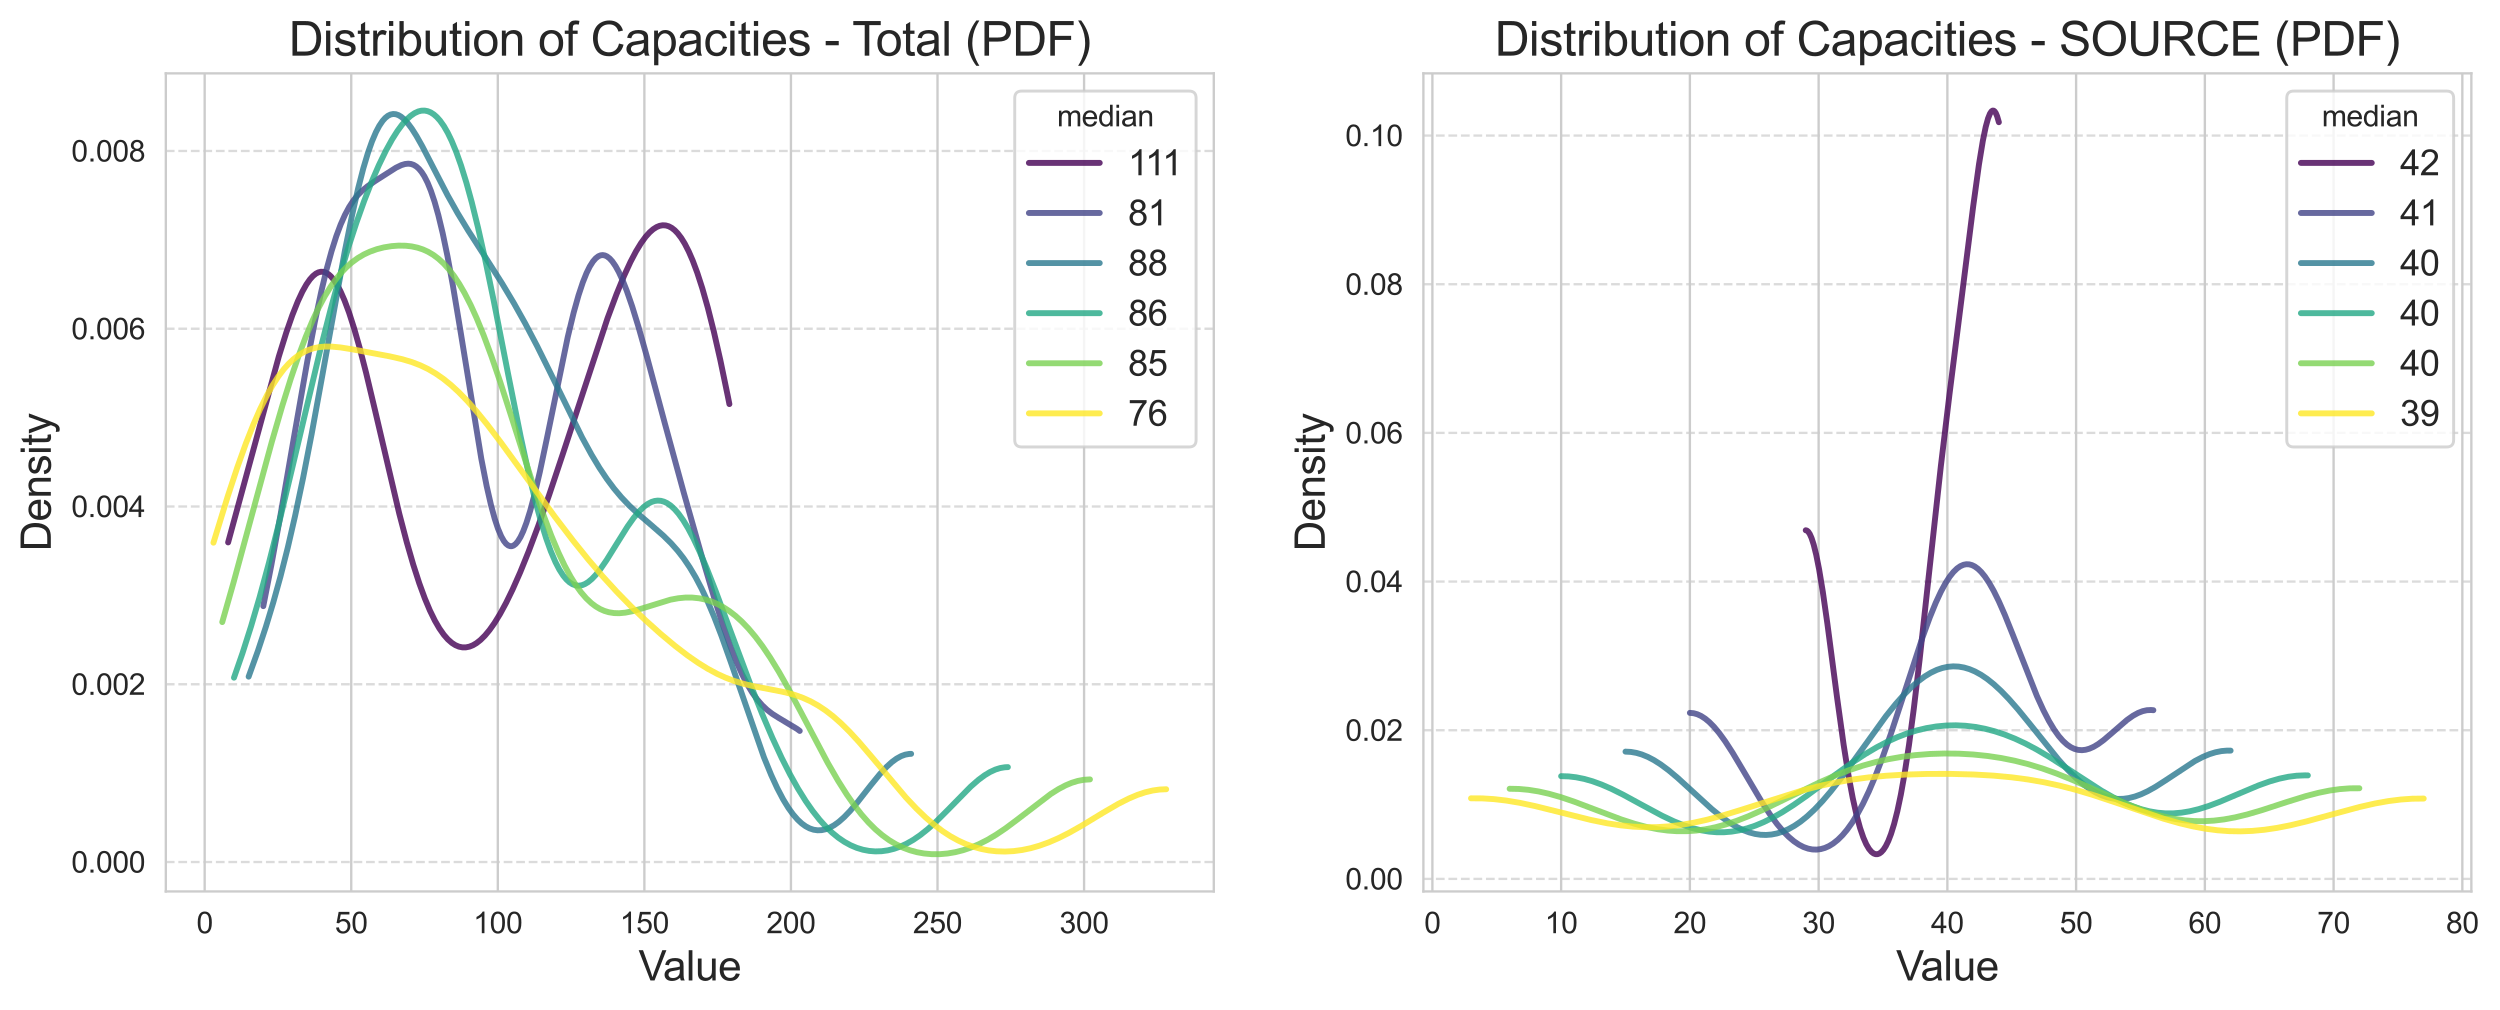 <?xml version="1.0" encoding="utf-8" standalone="no"?>
<!DOCTYPE svg PUBLIC "-//W3C//DTD SVG 1.1//EN"
  "http://www.w3.org/Graphics/SVG/1.1/DTD/svg11.dtd">
<svg xmlns:xlink="http://www.w3.org/1999/xlink" width="847.097pt" height="342.206pt" viewBox="0 0 847.097 342.206" xmlns="http://www.w3.org/2000/svg" version="1.1">
 <defs>
  <style type="text/css">*{stroke-linejoin: round; stroke-linecap: butt}</style>
 </defs>
 <g id="figure_1">
  <g id="patch_1">
   <path d="M 0 342.206 
L 847.097 342.206 
L 847.097 0 
L 0 0 
z
" style="fill: #ffffff"/>
  </g>
  <g id="axes_1">
   <g id="patch_2">
    <path d="M 56.189 302.058 
L 411.28 302.058 
L 411.28 24.858 
L 56.189 24.858 
z
" style="fill: #ffffff"/>
   </g>
   <g id="matplotlib.axis_1">
    <g id="xtick_1">
     <g id="line2d_1">
      <path d="M 69.35 302.058 
L 69.35 24.858 
" clip-path="url(#p21f6309771)" style="fill: none; stroke: #cccccc; stroke-width: 0.8; stroke-linecap: round"/>
     </g>
     <g id="text_1">
      <!-- 0 -->
      <g style="fill: #262626" transform="translate(66.57 316.215) scale(0.1 -0.1)">
       <defs>
        <path id="ArialMT-30" d="M 266 2259 
Q 266 3072 433 3567 
Q 600 4063 929 4331 
Q 1259 4600 1759 4600 
Q 2128 4600 2406 4451 
Q 2684 4303 2865 4023 
Q 3047 3744 3150 3342 
Q 3253 2941 3253 2259 
Q 3253 1453 3087 958 
Q 2922 463 2592 192 
Q 2263 -78 1759 -78 
Q 1097 -78 719 397 
Q 266 969 266 2259 
z
M 844 2259 
Q 844 1131 1108 757 
Q 1372 384 1759 384 
Q 2147 384 2411 759 
Q 2675 1134 2675 2259 
Q 2675 3391 2411 3762 
Q 2147 4134 1753 4134 
Q 1366 4134 1134 3806 
Q 844 3388 844 2259 
z
" transform="scale(0.016)"/>
       </defs>
       <use xlink:href="#ArialMT-30"/>
      </g>
     </g>
    </g>
    <g id="xtick_2">
     <g id="line2d_2">
      <path d="M 119.013 302.058 
L 119.013 24.858 
" clip-path="url(#p21f6309771)" style="fill: none; stroke: #cccccc; stroke-width: 0.8; stroke-linecap: round"/>
     </g>
     <g id="text_2">
      <!-- 50 -->
      <g style="fill: #262626" transform="translate(113.452 316.215) scale(0.1 -0.1)">
       <defs>
        <path id="ArialMT-35" d="M 266 1200 
L 856 1250 
Q 922 819 1161 601 
Q 1400 384 1738 384 
Q 2144 384 2425 690 
Q 2706 997 2706 1503 
Q 2706 1984 2436 2262 
Q 2166 2541 1728 2541 
Q 1456 2541 1237 2417 
Q 1019 2294 894 2097 
L 366 2166 
L 809 4519 
L 3088 4519 
L 3088 3981 
L 1259 3981 
L 1013 2750 
Q 1425 3038 1878 3038 
Q 2478 3038 2890 2622 
Q 3303 2206 3303 1553 
Q 3303 931 2941 478 
Q 2500 -78 1738 -78 
Q 1113 -78 717 272 
Q 322 622 266 1200 
z
" transform="scale(0.016)"/>
       </defs>
       <use xlink:href="#ArialMT-35"/>
       <use xlink:href="#ArialMT-30" x="55.615"/>
      </g>
     </g>
    </g>
    <g id="xtick_3">
     <g id="line2d_3">
      <path d="M 168.676 302.058 
L 168.676 24.858 
" clip-path="url(#p21f6309771)" style="fill: none; stroke: #cccccc; stroke-width: 0.8; stroke-linecap: round"/>
     </g>
     <g id="text_3">
      <!-- 100 -->
      <g style="fill: #262626" transform="translate(160.335 316.215) scale(0.1 -0.1)">
       <defs>
        <path id="ArialMT-31" d="M 2384 0 
L 1822 0 
L 1822 3584 
Q 1619 3391 1289 3197 
Q 959 3003 697 2906 
L 697 3450 
Q 1169 3672 1522 3987 
Q 1875 4303 2022 4600 
L 2384 4600 
L 2384 0 
z
" transform="scale(0.016)"/>
       </defs>
       <use xlink:href="#ArialMT-31"/>
       <use xlink:href="#ArialMT-30" x="55.615"/>
       <use xlink:href="#ArialMT-30" x="111.23"/>
      </g>
     </g>
    </g>
    <g id="xtick_4">
     <g id="line2d_4">
      <path d="M 218.339 302.058 
L 218.339 24.858 
" clip-path="url(#p21f6309771)" style="fill: none; stroke: #cccccc; stroke-width: 0.8; stroke-linecap: round"/>
     </g>
     <g id="text_4">
      <!-- 150 -->
      <g style="fill: #262626" transform="translate(209.998 316.215) scale(0.1 -0.1)">
       <use xlink:href="#ArialMT-31"/>
       <use xlink:href="#ArialMT-35" x="55.615"/>
       <use xlink:href="#ArialMT-30" x="111.23"/>
      </g>
     </g>
    </g>
    <g id="xtick_5">
     <g id="line2d_5">
      <path d="M 268.002 302.058 
L 268.002 24.858 
" clip-path="url(#p21f6309771)" style="fill: none; stroke: #cccccc; stroke-width: 0.8; stroke-linecap: round"/>
     </g>
     <g id="text_5">
      <!-- 200 -->
      <g style="fill: #262626" transform="translate(259.661 316.215) scale(0.1 -0.1)">
       <defs>
        <path id="ArialMT-32" d="M 3222 541 
L 3222 0 
L 194 0 
Q 188 203 259 391 
Q 375 700 629 1000 
Q 884 1300 1366 1694 
Q 2113 2306 2375 2664 
Q 2638 3022 2638 3341 
Q 2638 3675 2398 3904 
Q 2159 4134 1775 4134 
Q 1369 4134 1125 3890 
Q 881 3647 878 3216 
L 300 3275 
Q 359 3922 746 4261 
Q 1134 4600 1788 4600 
Q 2447 4600 2831 4234 
Q 3216 3869 3216 3328 
Q 3216 3053 3103 2787 
Q 2991 2522 2730 2228 
Q 2469 1934 1863 1422 
Q 1356 997 1212 845 
Q 1069 694 975 541 
L 3222 541 
z
" transform="scale(0.016)"/>
       </defs>
       <use xlink:href="#ArialMT-32"/>
       <use xlink:href="#ArialMT-30" x="55.615"/>
       <use xlink:href="#ArialMT-30" x="111.23"/>
      </g>
     </g>
    </g>
    <g id="xtick_6">
     <g id="line2d_6">
      <path d="M 317.665 302.058 
L 317.665 24.858 
" clip-path="url(#p21f6309771)" style="fill: none; stroke: #cccccc; stroke-width: 0.8; stroke-linecap: round"/>
     </g>
     <g id="text_6">
      <!-- 250 -->
      <g style="fill: #262626" transform="translate(309.324 316.215) scale(0.1 -0.1)">
       <use xlink:href="#ArialMT-32"/>
       <use xlink:href="#ArialMT-35" x="55.615"/>
       <use xlink:href="#ArialMT-30" x="111.23"/>
      </g>
     </g>
    </g>
    <g id="xtick_7">
     <g id="line2d_7">
      <path d="M 367.328 302.058 
L 367.328 24.858 
" clip-path="url(#p21f6309771)" style="fill: none; stroke: #cccccc; stroke-width: 0.8; stroke-linecap: round"/>
     </g>
     <g id="text_7">
      <!-- 300 -->
      <g style="fill: #262626" transform="translate(358.987 316.215) scale(0.1 -0.1)">
       <defs>
        <path id="ArialMT-33" d="M 269 1209 
L 831 1284 
Q 928 806 1161 595 
Q 1394 384 1728 384 
Q 2125 384 2398 659 
Q 2672 934 2672 1341 
Q 2672 1728 2419 1979 
Q 2166 2231 1775 2231 
Q 1616 2231 1378 2169 
L 1441 2663 
Q 1497 2656 1531 2656 
Q 1891 2656 2178 2843 
Q 2466 3031 2466 3422 
Q 2466 3731 2256 3934 
Q 2047 4138 1716 4138 
Q 1388 4138 1169 3931 
Q 950 3725 888 3313 
L 325 3413 
Q 428 3978 793 4289 
Q 1159 4600 1703 4600 
Q 2078 4600 2393 4439 
Q 2709 4278 2876 4000 
Q 3044 3722 3044 3409 
Q 3044 3113 2884 2869 
Q 2725 2625 2413 2481 
Q 2819 2388 3044 2092 
Q 3269 1797 3269 1353 
Q 3269 753 2831 336 
Q 2394 -81 1725 -81 
Q 1122 -81 723 278 
Q 325 638 269 1209 
z
" transform="scale(0.016)"/>
       </defs>
       <use xlink:href="#ArialMT-33"/>
       <use xlink:href="#ArialMT-30" x="55.615"/>
       <use xlink:href="#ArialMT-30" x="111.23"/>
      </g>
     </g>
    </g>
    <g id="text_8">
     <!-- Value -->
     <g style="fill: #262626" transform="translate(216.349 332.224) scale(0.14 -0.14)">
      <defs>
       <path id="ArialMT-56" d="M 1803 0 
L 28 4581 
L 684 4581 
L 1875 1253 
Q 2019 853 2116 503 
Q 2222 878 2363 1253 
L 3600 4581 
L 4219 4581 
L 2425 0 
L 1803 0 
z
" transform="scale(0.016)"/>
       <path id="ArialMT-61" d="M 2588 409 
Q 2275 144 1986 34 
Q 1697 -75 1366 -75 
Q 819 -75 525 192 
Q 231 459 231 875 
Q 231 1119 342 1320 
Q 453 1522 633 1644 
Q 813 1766 1038 1828 
Q 1203 1872 1538 1913 
Q 2219 1994 2541 2106 
Q 2544 2222 2544 2253 
Q 2544 2597 2384 2738 
Q 2169 2928 1744 2928 
Q 1347 2928 1158 2789 
Q 969 2650 878 2297 
L 328 2372 
Q 403 2725 575 2942 
Q 747 3159 1072 3276 
Q 1397 3394 1825 3394 
Q 2250 3394 2515 3294 
Q 2781 3194 2906 3042 
Q 3031 2891 3081 2659 
Q 3109 2516 3109 2141 
L 3109 1391 
Q 3109 606 3145 398 
Q 3181 191 3288 0 
L 2700 0 
Q 2613 175 2588 409 
z
M 2541 1666 
Q 2234 1541 1622 1453 
Q 1275 1403 1131 1340 
Q 988 1278 909 1158 
Q 831 1038 831 891 
Q 831 666 1001 516 
Q 1172 366 1500 366 
Q 1825 366 2078 508 
Q 2331 650 2450 897 
Q 2541 1088 2541 1459 
L 2541 1666 
z
" transform="scale(0.016)"/>
       <path id="ArialMT-6c" d="M 409 0 
L 409 4581 
L 972 4581 
L 972 0 
L 409 0 
z
" transform="scale(0.016)"/>
       <path id="ArialMT-75" d="M 2597 0 
L 2597 488 
Q 2209 -75 1544 -75 
Q 1250 -75 995 37 
Q 741 150 617 320 
Q 494 491 444 738 
Q 409 903 409 1263 
L 409 3319 
L 972 3319 
L 972 1478 
Q 972 1038 1006 884 
Q 1059 663 1231 536 
Q 1403 409 1656 409 
Q 1909 409 2131 539 
Q 2353 669 2445 892 
Q 2538 1116 2538 1541 
L 2538 3319 
L 3100 3319 
L 3100 0 
L 2597 0 
z
" transform="scale(0.016)"/>
       <path id="ArialMT-65" d="M 2694 1069 
L 3275 997 
Q 3138 488 2766 206 
Q 2394 -75 1816 -75 
Q 1088 -75 661 373 
Q 234 822 234 1631 
Q 234 2469 665 2931 
Q 1097 3394 1784 3394 
Q 2450 3394 2872 2941 
Q 3294 2488 3294 1666 
Q 3294 1616 3291 1516 
L 816 1516 
Q 847 969 1125 678 
Q 1403 388 1819 388 
Q 2128 388 2347 550 
Q 2566 713 2694 1069 
z
M 847 1978 
L 2700 1978 
Q 2663 2397 2488 2606 
Q 2219 2931 1791 2931 
Q 1403 2931 1139 2672 
Q 875 2413 847 1978 
z
" transform="scale(0.016)"/>
      </defs>
      <use xlink:href="#ArialMT-56"/>
      <use xlink:href="#ArialMT-61" x="59.324"/>
      <use xlink:href="#ArialMT-6c" x="114.939"/>
      <use xlink:href="#ArialMT-75" x="137.156"/>
      <use xlink:href="#ArialMT-65" x="192.771"/>
     </g>
    </g>
   </g>
   <g id="matplotlib.axis_2">
    <g id="ytick_1">
     <g id="line2d_8">
      <path d="M 56.189 292.09 
L 411.28 292.09 
" clip-path="url(#p21f6309771)" style="fill: none; stroke-dasharray: 2.96,1.28; stroke-dashoffset: 0; stroke: #cccccc; stroke-opacity: 0.7; stroke-width: 0.8"/>
     </g>
     <g id="text_9">
      <!-- 0.000 -->
      <g style="fill: #262626" transform="translate(24.168 295.669) scale(0.1 -0.1)">
       <defs>
        <path id="ArialMT-2e" d="M 581 0 
L 581 641 
L 1222 641 
L 1222 0 
L 581 0 
z
" transform="scale(0.016)"/>
       </defs>
       <use xlink:href="#ArialMT-30"/>
       <use xlink:href="#ArialMT-2e" x="55.615"/>
       <use xlink:href="#ArialMT-30" x="83.398"/>
       <use xlink:href="#ArialMT-30" x="139.014"/>
       <use xlink:href="#ArialMT-30" x="194.629"/>
      </g>
     </g>
    </g>
    <g id="ytick_2">
     <g id="line2d_9">
      <path d="M 56.189 231.857 
L 411.28 231.857 
" clip-path="url(#p21f6309771)" style="fill: none; stroke-dasharray: 2.96,1.28; stroke-dashoffset: 0; stroke: #cccccc; stroke-opacity: 0.7; stroke-width: 0.8"/>
     </g>
     <g id="text_10">
      <!-- 0.002 -->
      <g style="fill: #262626" transform="translate(24.168 235.436) scale(0.1 -0.1)">
       <use xlink:href="#ArialMT-30"/>
       <use xlink:href="#ArialMT-2e" x="55.615"/>
       <use xlink:href="#ArialMT-30" x="83.398"/>
       <use xlink:href="#ArialMT-30" x="139.014"/>
       <use xlink:href="#ArialMT-32" x="194.629"/>
      </g>
     </g>
    </g>
    <g id="ytick_3">
     <g id="line2d_10">
      <path d="M 56.189 171.623 
L 411.28 171.623 
" clip-path="url(#p21f6309771)" style="fill: none; stroke-dasharray: 2.96,1.28; stroke-dashoffset: 0; stroke: #cccccc; stroke-opacity: 0.7; stroke-width: 0.8"/>
     </g>
     <g id="text_11">
      <!-- 0.004 -->
      <g style="fill: #262626" transform="translate(24.168 175.202) scale(0.1 -0.1)">
       <defs>
        <path id="ArialMT-34" d="M 2069 0 
L 2069 1097 
L 81 1097 
L 81 1613 
L 2172 4581 
L 2631 4581 
L 2631 1613 
L 3250 1613 
L 3250 1097 
L 2631 1097 
L 2631 0 
L 2069 0 
z
M 2069 1613 
L 2069 3678 
L 634 1613 
L 2069 1613 
z
" transform="scale(0.016)"/>
       </defs>
       <use xlink:href="#ArialMT-30"/>
       <use xlink:href="#ArialMT-2e" x="55.615"/>
       <use xlink:href="#ArialMT-30" x="83.398"/>
       <use xlink:href="#ArialMT-30" x="139.014"/>
       <use xlink:href="#ArialMT-34" x="194.629"/>
      </g>
     </g>
    </g>
    <g id="ytick_4">
     <g id="line2d_11">
      <path d="M 56.189 111.389 
L 411.28 111.389 
" clip-path="url(#p21f6309771)" style="fill: none; stroke-dasharray: 2.96,1.28; stroke-dashoffset: 0; stroke: #cccccc; stroke-opacity: 0.7; stroke-width: 0.8"/>
     </g>
     <g id="text_12">
      <!-- 0.006 -->
      <g style="fill: #262626" transform="translate(24.168 114.968) scale(0.1 -0.1)">
       <defs>
        <path id="ArialMT-36" d="M 3184 3459 
L 2625 3416 
Q 2550 3747 2413 3897 
Q 2184 4138 1850 4138 
Q 1581 4138 1378 3988 
Q 1113 3794 959 3422 
Q 806 3050 800 2363 
Q 1003 2672 1297 2822 
Q 1591 2972 1913 2972 
Q 2475 2972 2870 2558 
Q 3266 2144 3266 1488 
Q 3266 1056 3080 686 
Q 2894 316 2569 119 
Q 2244 -78 1831 -78 
Q 1128 -78 684 439 
Q 241 956 241 2144 
Q 241 3472 731 4075 
Q 1159 4600 1884 4600 
Q 2425 4600 2770 4297 
Q 3116 3994 3184 3459 
z
M 888 1484 
Q 888 1194 1011 928 
Q 1134 663 1356 523 
Q 1578 384 1822 384 
Q 2178 384 2434 671 
Q 2691 959 2691 1453 
Q 2691 1928 2437 2201 
Q 2184 2475 1800 2475 
Q 1419 2475 1153 2201 
Q 888 1928 888 1484 
z
" transform="scale(0.016)"/>
       </defs>
       <use xlink:href="#ArialMT-30"/>
       <use xlink:href="#ArialMT-2e" x="55.615"/>
       <use xlink:href="#ArialMT-30" x="83.398"/>
       <use xlink:href="#ArialMT-30" x="139.014"/>
       <use xlink:href="#ArialMT-36" x="194.629"/>
      </g>
     </g>
    </g>
    <g id="ytick_5">
     <g id="line2d_12">
      <path d="M 56.189 51.155 
L 411.28 51.155 
" clip-path="url(#p21f6309771)" style="fill: none; stroke-dasharray: 2.96,1.28; stroke-dashoffset: 0; stroke: #cccccc; stroke-opacity: 0.7; stroke-width: 0.8"/>
     </g>
     <g id="text_13">
      <!-- 0.008 -->
      <g style="fill: #262626" transform="translate(24.168 54.734) scale(0.1 -0.1)">
       <defs>
        <path id="ArialMT-38" d="M 1131 2484 
Q 781 2613 612 2850 
Q 444 3088 444 3419 
Q 444 3919 803 4259 
Q 1163 4600 1759 4600 
Q 2359 4600 2725 4251 
Q 3091 3903 3091 3403 
Q 3091 3084 2923 2848 
Q 2756 2613 2416 2484 
Q 2838 2347 3058 2040 
Q 3278 1734 3278 1309 
Q 3278 722 2862 322 
Q 2447 -78 1769 -78 
Q 1091 -78 675 323 
Q 259 725 259 1325 
Q 259 1772 486 2073 
Q 713 2375 1131 2484 
z
M 1019 3438 
Q 1019 3113 1228 2906 
Q 1438 2700 1772 2700 
Q 2097 2700 2305 2904 
Q 2513 3109 2513 3406 
Q 2513 3716 2298 3927 
Q 2084 4138 1766 4138 
Q 1444 4138 1231 3931 
Q 1019 3725 1019 3438 
z
M 838 1322 
Q 838 1081 952 856 
Q 1066 631 1291 507 
Q 1516 384 1775 384 
Q 2178 384 2440 643 
Q 2703 903 2703 1303 
Q 2703 1709 2433 1975 
Q 2163 2241 1756 2241 
Q 1359 2241 1098 1978 
Q 838 1716 838 1322 
z
" transform="scale(0.016)"/>
       </defs>
       <use xlink:href="#ArialMT-30"/>
       <use xlink:href="#ArialMT-2e" x="55.615"/>
       <use xlink:href="#ArialMT-30" x="83.398"/>
       <use xlink:href="#ArialMT-30" x="139.014"/>
       <use xlink:href="#ArialMT-38" x="194.629"/>
      </g>
     </g>
    </g>
    <g id="text_14">
     <!-- Density -->
     <g style="fill: #262626" transform="translate(17.221 186.798) rotate(-90) scale(0.14 -0.14)">
      <defs>
       <path id="ArialMT-44" d="M 494 0 
L 494 4581 
L 2072 4581 
Q 2606 4581 2888 4516 
Q 3281 4425 3559 4188 
Q 3922 3881 4101 3404 
Q 4281 2928 4281 2316 
Q 4281 1794 4159 1391 
Q 4038 988 3847 723 
Q 3656 459 3429 307 
Q 3203 156 2883 78 
Q 2563 0 2147 0 
L 494 0 
z
M 1100 541 
L 2078 541 
Q 2531 541 2789 625 
Q 3047 709 3200 863 
Q 3416 1078 3536 1442 
Q 3656 1806 3656 2325 
Q 3656 3044 3420 3430 
Q 3184 3816 2847 3947 
Q 2603 4041 2063 4041 
L 1100 4041 
L 1100 541 
z
" transform="scale(0.016)"/>
       <path id="ArialMT-6e" d="M 422 0 
L 422 3319 
L 928 3319 
L 928 2847 
Q 1294 3394 1984 3394 
Q 2284 3394 2536 3286 
Q 2788 3178 2913 3003 
Q 3038 2828 3088 2588 
Q 3119 2431 3119 2041 
L 3119 0 
L 2556 0 
L 2556 2019 
Q 2556 2363 2490 2533 
Q 2425 2703 2258 2804 
Q 2091 2906 1866 2906 
Q 1506 2906 1245 2678 
Q 984 2450 984 1813 
L 984 0 
L 422 0 
z
" transform="scale(0.016)"/>
       <path id="ArialMT-73" d="M 197 991 
L 753 1078 
Q 800 744 1014 566 
Q 1228 388 1613 388 
Q 2000 388 2187 545 
Q 2375 703 2375 916 
Q 2375 1106 2209 1216 
Q 2094 1291 1634 1406 
Q 1016 1563 777 1677 
Q 538 1791 414 1992 
Q 291 2194 291 2438 
Q 291 2659 392 2848 
Q 494 3038 669 3163 
Q 800 3259 1026 3326 
Q 1253 3394 1513 3394 
Q 1903 3394 2198 3281 
Q 2494 3169 2634 2976 
Q 2775 2784 2828 2463 
L 2278 2388 
Q 2241 2644 2061 2787 
Q 1881 2931 1553 2931 
Q 1166 2931 1000 2803 
Q 834 2675 834 2503 
Q 834 2394 903 2306 
Q 972 2216 1119 2156 
Q 1203 2125 1616 2013 
Q 2213 1853 2448 1751 
Q 2684 1650 2818 1456 
Q 2953 1263 2953 975 
Q 2953 694 2789 445 
Q 2625 197 2315 61 
Q 2006 -75 1616 -75 
Q 969 -75 630 194 
Q 291 463 197 991 
z
" transform="scale(0.016)"/>
       <path id="ArialMT-69" d="M 425 3934 
L 425 4581 
L 988 4581 
L 988 3934 
L 425 3934 
z
M 425 0 
L 425 3319 
L 988 3319 
L 988 0 
L 425 0 
z
" transform="scale(0.016)"/>
       <path id="ArialMT-74" d="M 1650 503 
L 1731 6 
Q 1494 -44 1306 -44 
Q 1000 -44 831 53 
Q 663 150 594 308 
Q 525 466 525 972 
L 525 2881 
L 113 2881 
L 113 3319 
L 525 3319 
L 525 4141 
L 1084 4478 
L 1084 3319 
L 1650 3319 
L 1650 2881 
L 1084 2881 
L 1084 941 
Q 1084 700 1114 631 
Q 1144 563 1211 522 
Q 1278 481 1403 481 
Q 1497 481 1650 503 
z
" transform="scale(0.016)"/>
       <path id="ArialMT-79" d="M 397 -1278 
L 334 -750 
Q 519 -800 656 -800 
Q 844 -800 956 -737 
Q 1069 -675 1141 -563 
Q 1194 -478 1313 -144 
Q 1328 -97 1363 -6 
L 103 3319 
L 709 3319 
L 1400 1397 
Q 1534 1031 1641 628 
Q 1738 1016 1872 1384 
L 2581 3319 
L 3144 3319 
L 1881 -56 
Q 1678 -603 1566 -809 
Q 1416 -1088 1222 -1217 
Q 1028 -1347 759 -1347 
Q 597 -1347 397 -1278 
z
" transform="scale(0.016)"/>
      </defs>
      <use xlink:href="#ArialMT-44"/>
      <use xlink:href="#ArialMT-65" x="72.217"/>
      <use xlink:href="#ArialMT-6e" x="127.832"/>
      <use xlink:href="#ArialMT-73" x="183.447"/>
      <use xlink:href="#ArialMT-69" x="233.447"/>
      <use xlink:href="#ArialMT-74" x="255.664"/>
      <use xlink:href="#ArialMT-79" x="283.447"/>
     </g>
    </g>
   </g>
   <g id="line2d_13">
    <path d="M 77.296 183.791 
L 94.468 120.808 
L 97.018 112.638 
L 99.058 106.774 
L 100.929 102.074 
L 102.459 98.799 
L 103.819 96.378 
L 105.009 94.671 
L 106.029 93.534 
L 107.049 92.714 
L 107.899 92.28 
L 108.749 92.079 
L 109.6 92.115 
L 110.45 92.391 
L 111.3 92.908 
L 112.15 93.667 
L 113.17 94.893 
L 114.19 96.46 
L 115.38 98.706 
L 116.74 101.802 
L 118.27 105.918 
L 119.971 111.203 
L 121.841 117.767 
L 124.051 126.338 
L 127.111 139.183 
L 135.272 173.982 
L 137.822 183.71 
L 140.033 191.35 
L 142.073 197.656 
L 143.943 202.757 
L 145.643 206.807 
L 147.343 210.287 
L 148.874 212.927 
L 150.404 215.105 
L 151.764 216.657 
L 153.124 217.852 
L 154.314 218.612 
L 155.504 219.111 
L 156.694 219.354 
L 157.885 219.349 
L 159.075 219.103 
L 160.265 218.624 
L 161.455 217.919 
L 162.815 216.85 
L 164.345 215.324 
L 165.875 213.477 
L 167.576 211.07 
L 169.446 208.022 
L 171.486 204.26 
L 173.696 199.72 
L 176.246 193.952 
L 179.137 186.82 
L 182.367 178.222 
L 186.108 167.602 
L 190.698 153.855 
L 205.83 107.91 
L 208.89 99.698 
L 211.44 93.492 
L 213.65 88.697 
L 215.521 85.139 
L 217.221 82.355 
L 218.751 80.253 
L 220.111 78.733 
L 221.301 77.691 
L 222.491 76.932 
L 223.511 76.518 
L 224.532 76.331 
L 225.552 76.379 
L 226.572 76.668 
L 227.592 77.207 
L 228.612 78.001 
L 229.632 79.055 
L 230.822 80.618 
L 232.012 82.546 
L 233.372 85.199 
L 234.733 88.333 
L 236.263 92.428 
L 237.963 97.671 
L 239.833 104.25 
L 241.873 112.335 
L 244.084 122.061 
L 246.634 134.348 
L 247.144 136.921 
L 247.144 136.921 
" clip-path="url(#p21f6309771)" style="fill: none; stroke: #440154; stroke-opacity: 0.8; stroke-width: 2; stroke-linecap: round"/>
   </g>
   <g id="line2d_14">
    <path d="M 89.215 205.382 
L 91.945 191.467 
L 95.038 174.533 
L 99.768 147.208 
L 104.135 122.365 
L 106.682 109.041 
L 108.866 98.754 
L 110.685 91.161 
L 112.323 85.169 
L 113.96 80.005 
L 115.416 76.104 
L 116.872 72.821 
L 118.327 70.107 
L 119.783 67.893 
L 121.238 66.098 
L 122.694 64.634 
L 124.513 63.133 
L 127.061 61.365 
L 134.157 56.836 
L 135.976 55.956 
L 137.25 55.571 
L 138.341 55.46 
L 139.251 55.56 
L 140.161 55.869 
L 141.071 56.416 
L 141.98 57.23 
L 142.89 58.338 
L 143.8 59.764 
L 144.892 61.924 
L 145.983 64.598 
L 147.257 68.39 
L 148.531 72.914 
L 149.986 78.961 
L 151.624 86.811 
L 153.443 96.665 
L 155.809 110.814 
L 163.087 155.452 
L 164.906 164.737 
L 166.362 171.112 
L 167.635 175.802 
L 168.727 179.101 
L 169.819 181.698 
L 170.728 183.308 
L 171.456 184.227 
L 172.184 184.816 
L 172.912 185.076 
L 173.458 185.057 
L 174.003 184.857 
L 174.731 184.311 
L 175.459 183.456 
L 176.369 181.966 
L 177.279 180.028 
L 178.37 177.151 
L 179.644 173.099 
L 181.099 167.666 
L 182.919 159.898 
L 185.284 148.673 
L 192.38 114.176 
L 194.382 105.928 
L 196.019 100.088 
L 197.475 95.69 
L 198.748 92.507 
L 199.84 90.299 
L 200.932 88.584 
L 201.842 87.536 
L 202.751 86.835 
L 203.479 86.523 
L 204.207 86.428 
L 204.935 86.548 
L 205.663 86.877 
L 206.572 87.575 
L 207.482 88.579 
L 208.574 90.167 
L 209.665 92.144 
L 210.939 94.903 
L 212.395 98.585 
L 214.214 103.856 
L 216.397 110.946 
L 219.309 121.255 
L 225.313 143.62 
L 231.681 166.922 
L 237.867 188.707 
L 242.052 202.741 
L 245.145 212.363 
L 247.511 219.051 
L 249.694 224.564 
L 251.514 228.605 
L 253.333 232.111 
L 254.971 234.803 
L 256.608 237.072 
L 258.246 238.953 
L 259.883 240.497 
L 261.703 241.895 
L 263.886 243.275 
L 270.072 246.989 
L 270.982 247.669 
L 270.982 247.669 
" clip-path="url(#p21f6309771)" style="fill: none; stroke: #414487; stroke-opacity: 0.8; stroke-width: 2; stroke-linecap: round"/>
   </g>
   <g id="line2d_15">
    <path d="M 84.249 229.274 
L 87.395 220.522 
L 90.091 212.377 
L 92.563 204.242 
L 95.035 195.339 
L 97.506 185.561 
L 99.978 174.843 
L 102.675 162.071 
L 105.596 147.071 
L 109.191 127.362 
L 116.831 85.114 
L 119.302 72.893 
L 121.325 63.949 
L 123.122 56.978 
L 124.695 51.731 
L 126.044 47.915 
L 127.392 44.753 
L 128.515 42.627 
L 129.639 40.963 
L 130.538 39.96 
L 131.436 39.242 
L 132.335 38.801 
L 133.234 38.625 
L 134.133 38.703 
L 135.032 39.019 
L 135.93 39.557 
L 137.054 40.515 
L 138.177 41.756 
L 139.526 43.568 
L 141.099 46.041 
L 143.121 49.634 
L 146.491 56.162 
L 151.66 66.158 
L 155.03 72.166 
L 158.625 78.089 
L 164.018 86.457 
L 170.085 95.978 
L 174.13 102.745 
L 177.95 109.563 
L 181.994 117.262 
L 186.488 126.321 
L 197.274 148.302 
L 200.42 154.053 
L 203.116 158.533 
L 205.588 162.235 
L 208.06 165.545 
L 210.531 168.483 
L 213.228 171.319 
L 216.149 174.053 
L 220.418 177.702 
L 224.688 181.419 
L 227.384 184.073 
L 229.631 186.607 
L 231.653 189.216 
L 233.676 192.196 
L 235.698 195.593 
L 237.72 199.437 
L 239.743 203.739 
L 241.99 209.04 
L 244.461 215.444 
L 247.607 224.277 
L 258.842 256.576 
L 261.314 262.61 
L 263.336 267.005 
L 265.359 270.854 
L 267.156 273.786 
L 268.729 275.959 
L 270.302 277.762 
L 271.65 279.011 
L 272.998 279.988 
L 274.347 280.698 
L 275.695 281.146 
L 277.043 281.338 
L 278.391 281.283 
L 279.74 280.992 
L 281.088 280.474 
L 282.661 279.602 
L 284.234 278.465 
L 286.031 276.875 
L 288.053 274.772 
L 290.525 271.86 
L 295.019 266.12 
L 298.165 262.261 
L 300.412 259.84 
L 302.21 258.209 
L 303.783 257.057 
L 305.356 256.195 
L 306.704 255.707 
L 308.052 255.463 
L 308.726 255.433 
L 308.726 255.433 
" clip-path="url(#p21f6309771)" style="fill: none; stroke: #2a788e; stroke-opacity: 0.8; stroke-width: 2; stroke-linecap: round"/>
   </g>
   <g id="line2d_16">
    <path d="M 79.283 229.623 
L 82.17 221.304 
L 85.057 212.244 
L 87.945 202.415 
L 91.094 190.833 
L 94.507 177.384 
L 98.969 158.773 
L 108.681 117.872 
L 112.093 104.576 
L 115.243 93.173 
L 118.13 83.542 
L 120.755 75.492 
L 123.38 68.117 
L 126.005 61.416 
L 128.367 55.969 
L 130.729 51.098 
L 132.829 47.284 
L 134.667 44.381 
L 136.242 42.244 
L 137.817 40.461 
L 139.129 39.267 
L 140.441 38.358 
L 141.754 37.754 
L 142.804 37.503 
L 143.854 37.47 
L 144.904 37.664 
L 145.953 38.094 
L 147.003 38.769 
L 148.053 39.697 
L 149.103 40.885 
L 150.416 42.743 
L 151.728 45.024 
L 153.041 47.734 
L 154.615 51.551 
L 156.19 55.98 
L 158.028 61.899 
L 159.865 68.585 
L 161.965 77.088 
L 164.327 87.606 
L 167.215 101.517 
L 172.202 126.911 
L 176.402 147.848 
L 179.026 159.905 
L 181.389 169.702 
L 183.226 176.474 
L 185.064 182.411 
L 186.638 186.783 
L 188.213 190.466 
L 189.526 192.996 
L 190.838 195.035 
L 191.888 196.316 
L 192.938 197.29 
L 193.988 197.964 
L 195.038 198.35 
L 196.088 198.458 
L 197.138 198.302 
L 198.188 197.899 
L 199.238 197.265 
L 200.55 196.179 
L 201.862 194.803 
L 203.437 192.83 
L 205.537 189.783 
L 208.687 184.714 
L 212.624 178.421 
L 214.724 175.465 
L 216.562 173.27 
L 218.136 171.75 
L 219.449 170.773 
L 220.761 170.085 
L 221.811 169.752 
L 222.861 169.621 
L 223.911 169.695 
L 224.961 169.977 
L 226.011 170.466 
L 227.323 171.368 
L 228.636 172.586 
L 229.948 174.108 
L 231.523 176.315 
L 233.098 178.909 
L 234.935 182.377 
L 237.035 186.842 
L 239.398 192.388 
L 242.547 200.403 
L 247.535 213.838 
L 254.359 232.122 
L 258.296 242.018 
L 261.709 250.002 
L 264.859 256.797 
L 267.746 262.489 
L 270.371 267.186 
L 272.995 271.407 
L 275.358 274.789 
L 277.72 277.773 
L 279.82 280.093 
L 281.92 282.107 
L 284.02 283.822 
L 286.12 285.25 
L 288.22 286.403 
L 290.319 287.293 
L 292.419 287.931 
L 294.519 288.327 
L 296.619 288.49 
L 298.719 288.423 
L 300.819 288.132 
L 302.919 287.615 
L 305.018 286.875 
L 307.118 285.912 
L 309.481 284.564 
L 311.843 282.945 
L 314.468 280.851 
L 317.355 278.236 
L 321.03 274.563 
L 328.904 266.547 
L 331.529 264.255 
L 333.629 262.699 
L 335.467 261.588 
L 337.304 260.744 
L 338.879 260.251 
L 340.454 259.983 
L 341.504 259.931 
L 341.504 259.931 
" clip-path="url(#p21f6309771)" style="fill: none; stroke: #22a884; stroke-opacity: 0.8; stroke-width: 2; stroke-linecap: round"/>
   </g>
   <g id="line2d_17">
    <path d="M 75.31 210.781 
L 79.136 197.357 
L 84.433 177.884 
L 92.085 149.771 
L 95.616 137.618 
L 98.559 128.219 
L 101.208 120.466 
L 103.562 114.212 
L 105.917 108.602 
L 107.977 104.24 
L 110.037 100.388 
L 112.097 97.037 
L 113.863 94.547 
L 115.629 92.388 
L 117.395 90.536 
L 119.16 88.966 
L 121.22 87.452 
L 123.28 86.235 
L 125.341 85.272 
L 127.695 84.433 
L 130.049 83.83 
L 132.698 83.398 
L 135.052 83.224 
L 137.407 83.26 
L 139.467 83.488 
L 141.527 83.934 
L 143.293 84.518 
L 145.059 85.319 
L 146.824 86.366 
L 148.59 87.689 
L 150.356 89.317 
L 152.122 91.275 
L 153.888 93.583 
L 155.653 96.258 
L 157.419 99.309 
L 159.479 103.343 
L 161.539 107.879 
L 163.894 113.643 
L 166.543 120.787 
L 169.486 129.395 
L 173.606 142.219 
L 181.258 166.168 
L 184.201 174.638 
L 186.849 181.615 
L 189.204 187.197 
L 191.264 191.548 
L 193.324 195.37 
L 195.09 198.215 
L 196.855 200.659 
L 198.621 202.708 
L 200.387 204.375 
L 201.858 205.485 
L 203.33 206.356 
L 204.801 207.004 
L 206.273 207.445 
L 208.039 207.731 
L 209.805 207.782 
L 211.865 207.594 
L 214.219 207.127 
L 217.162 206.287 
L 227.168 203.201 
L 229.817 202.712 
L 232.171 202.484 
L 234.526 202.479 
L 236.88 202.72 
L 238.94 203.146 
L 241 203.787 
L 243.06 204.652 
L 245.121 205.752 
L 247.181 207.098 
L 249.241 208.698 
L 251.301 210.56 
L 253.655 213.014 
L 256.01 215.819 
L 258.364 218.967 
L 261.013 222.897 
L 263.956 227.702 
L 267.193 233.425 
L 271.608 241.723 
L 280.437 258.422 
L 283.968 264.536 
L 286.911 269.188 
L 289.56 272.971 
L 291.914 275.987 
L 294.269 278.666 
L 296.623 281.008 
L 298.977 283.022 
L 301.332 284.721 
L 303.686 286.124 
L 306.041 287.252 
L 308.395 288.126 
L 310.749 288.766 
L 313.104 289.191 
L 315.752 289.429 
L 318.401 289.429 
L 321.05 289.2 
L 323.699 288.749 
L 326.347 288.076 
L 328.996 287.182 
L 331.645 286.067 
L 334.588 284.573 
L 337.531 282.826 
L 340.768 280.642 
L 344.594 277.787 
L 356.072 269.006 
L 358.72 267.345 
L 361.075 266.107 
L 363.135 265.243 
L 365.195 264.609 
L 367.255 264.221 
L 369.315 264.09 
L 369.315 264.09 
" clip-path="url(#p21f6309771)" style="fill: none; stroke: #7ad151; stroke-opacity: 0.8; stroke-width: 2; stroke-linecap: round"/>
   </g>
   <g id="line2d_18">
    <path d="M 72.33 183.882 
L 77.177 168.149 
L 80.408 158.361 
L 83.316 150.249 
L 85.901 143.707 
L 88.163 138.562 
L 90.425 133.995 
L 92.364 130.556 
L 94.303 127.561 
L 96.242 125.003 
L 97.857 123.198 
L 99.473 121.676 
L 101.089 120.424 
L 102.704 119.423 
L 104.32 118.652 
L 106.259 118 
L 108.198 117.608 
L 110.136 117.433 
L 112.398 117.448 
L 115.307 117.717 
L 119.184 118.329 
L 132.109 120.757 
L 136.31 121.717 
L 139.542 122.681 
L 142.45 123.8 
L 145.035 125.044 
L 147.62 126.554 
L 150.205 128.349 
L 152.79 130.435 
L 155.375 132.804 
L 158.283 135.787 
L 161.515 139.449 
L 165.069 143.822 
L 169.593 149.764 
L 176.379 159.096 
L 188.012 175.103 
L 194.151 183.149 
L 199.321 189.568 
L 204.168 195.237 
L 209.015 200.547 
L 213.862 205.511 
L 218.709 210.16 
L 223.879 214.801 
L 228.726 218.847 
L 232.927 222.069 
L 236.481 224.542 
L 239.713 226.547 
L 242.944 228.293 
L 245.852 229.626 
L 248.761 230.735 
L 251.992 231.722 
L 255.546 232.564 
L 261.04 233.589 
L 266.21 234.631 
L 269.441 235.522 
L 272.026 236.45 
L 274.611 237.615 
L 277.196 239.048 
L 279.781 240.766 
L 282.366 242.772 
L 284.951 245.058 
L 287.86 247.933 
L 291.091 251.444 
L 295.292 256.358 
L 306.924 270.182 
L 310.479 273.957 
L 313.71 277.06 
L 316.618 279.546 
L 319.527 281.724 
L 322.112 283.395 
L 324.697 284.818 
L 327.282 285.997 
L 329.867 286.94 
L 332.452 287.656 
L 335.037 288.156 
L 337.622 288.448 
L 340.53 288.539 
L 343.438 288.389 
L 346.347 288.005 
L 349.255 287.396 
L 352.163 286.569 
L 355.394 285.407 
L 358.626 284.008 
L 362.18 282.225 
L 366.381 279.86 
L 373.813 275.347 
L 378.983 272.347 
L 382.538 270.55 
L 385.446 269.325 
L 388.031 268.465 
L 390.616 267.851 
L 392.878 267.532 
L 395.14 267.424 
L 395.14 267.424 
" clip-path="url(#p21f6309771)" style="fill: none; stroke: #fde725; stroke-opacity: 0.8; stroke-width: 2; stroke-linecap: round"/>
   </g>
   <g id="patch_3">
    <path d="M 56.189 302.058 
L 56.189 24.858 
" style="fill: none; stroke: #cccccc; stroke-width: 0.8; stroke-linejoin: miter; stroke-linecap: square"/>
   </g>
   <g id="patch_4">
    <path d="M 411.28 302.058 
L 411.28 24.858 
" style="fill: none; stroke: #cccccc; stroke-width: 0.8; stroke-linejoin: miter; stroke-linecap: square"/>
   </g>
   <g id="patch_5">
    <path d="M 56.189 302.058 
L 411.28 302.058 
" style="fill: none; stroke: #cccccc; stroke-width: 0.8; stroke-linejoin: miter; stroke-linecap: square"/>
   </g>
   <g id="patch_6">
    <path d="M 56.189 24.858 
L 411.28 24.858 
" style="fill: none; stroke: #cccccc; stroke-width: 0.8; stroke-linejoin: miter; stroke-linecap: square"/>
   </g>
   <g id="text_15">
    <!-- Distribution of Capacities - Total (PDF) -->
    <g style="fill: #262626" transform="translate(97.842 18.858) scale(0.16 -0.16)">
     <defs>
      <path id="ArialMT-72" d="M 416 0 
L 416 3319 
L 922 3319 
L 922 2816 
Q 1116 3169 1280 3281 
Q 1444 3394 1641 3394 
Q 1925 3394 2219 3213 
L 2025 2691 
Q 1819 2813 1613 2813 
Q 1428 2813 1281 2702 
Q 1134 2591 1072 2394 
Q 978 2094 978 1738 
L 978 0 
L 416 0 
z
" transform="scale(0.016)"/>
      <path id="ArialMT-62" d="M 941 0 
L 419 0 
L 419 4581 
L 981 4581 
L 981 2947 
Q 1338 3394 1891 3394 
Q 2197 3394 2470 3270 
Q 2744 3147 2920 2923 
Q 3097 2700 3197 2384 
Q 3297 2069 3297 1709 
Q 3297 856 2875 390 
Q 2453 -75 1863 -75 
Q 1275 -75 941 416 
L 941 0 
z
M 934 1684 
Q 934 1088 1097 822 
Q 1363 388 1816 388 
Q 2184 388 2453 708 
Q 2722 1028 2722 1663 
Q 2722 2313 2464 2622 
Q 2206 2931 1841 2931 
Q 1472 2931 1203 2611 
Q 934 2291 934 1684 
z
" transform="scale(0.016)"/>
      <path id="ArialMT-6f" d="M 213 1659 
Q 213 2581 725 3025 
Q 1153 3394 1769 3394 
Q 2453 3394 2887 2945 
Q 3322 2497 3322 1706 
Q 3322 1066 3130 698 
Q 2938 331 2570 128 
Q 2203 -75 1769 -75 
Q 1072 -75 642 372 
Q 213 819 213 1659 
z
M 791 1659 
Q 791 1022 1069 705 
Q 1347 388 1769 388 
Q 2188 388 2466 706 
Q 2744 1025 2744 1678 
Q 2744 2294 2464 2611 
Q 2184 2928 1769 2928 
Q 1347 2928 1069 2612 
Q 791 2297 791 1659 
z
" transform="scale(0.016)"/>
      <path id="ArialMT-20" transform="scale(0.016)"/>
      <path id="ArialMT-66" d="M 556 0 
L 556 2881 
L 59 2881 
L 59 3319 
L 556 3319 
L 556 3672 
Q 556 4006 616 4169 
Q 697 4388 901 4523 
Q 1106 4659 1475 4659 
Q 1713 4659 2000 4603 
L 1916 4113 
Q 1741 4144 1584 4144 
Q 1328 4144 1222 4034 
Q 1116 3925 1116 3625 
L 1116 3319 
L 1763 3319 
L 1763 2881 
L 1116 2881 
L 1116 0 
L 556 0 
z
" transform="scale(0.016)"/>
      <path id="ArialMT-43" d="M 3763 1606 
L 4369 1453 
Q 4178 706 3683 314 
Q 3188 -78 2472 -78 
Q 1731 -78 1267 223 
Q 803 525 561 1097 
Q 319 1669 319 2325 
Q 319 3041 592 3573 
Q 866 4106 1370 4382 
Q 1875 4659 2481 4659 
Q 3169 4659 3637 4309 
Q 4106 3959 4291 3325 
L 3694 3184 
Q 3534 3684 3231 3912 
Q 2928 4141 2469 4141 
Q 1941 4141 1586 3887 
Q 1231 3634 1087 3207 
Q 944 2781 944 2328 
Q 944 1744 1114 1308 
Q 1284 872 1643 656 
Q 2003 441 2422 441 
Q 2931 441 3284 734 
Q 3638 1028 3763 1606 
z
" transform="scale(0.016)"/>
      <path id="ArialMT-70" d="M 422 -1272 
L 422 3319 
L 934 3319 
L 934 2888 
Q 1116 3141 1344 3267 
Q 1572 3394 1897 3394 
Q 2322 3394 2647 3175 
Q 2972 2956 3137 2557 
Q 3303 2159 3303 1684 
Q 3303 1175 3120 767 
Q 2938 359 2589 142 
Q 2241 -75 1856 -75 
Q 1575 -75 1351 44 
Q 1128 163 984 344 
L 984 -1272 
L 422 -1272 
z
M 931 1641 
Q 931 1000 1190 694 
Q 1450 388 1819 388 
Q 2194 388 2461 705 
Q 2728 1022 2728 1688 
Q 2728 2322 2467 2637 
Q 2206 2953 1844 2953 
Q 1484 2953 1207 2617 
Q 931 2281 931 1641 
z
" transform="scale(0.016)"/>
      <path id="ArialMT-63" d="M 2588 1216 
L 3141 1144 
Q 3050 572 2676 248 
Q 2303 -75 1759 -75 
Q 1078 -75 664 370 
Q 250 816 250 1647 
Q 250 2184 428 2587 
Q 606 2991 970 3192 
Q 1334 3394 1763 3394 
Q 2303 3394 2647 3120 
Q 2991 2847 3088 2344 
L 2541 2259 
Q 2463 2594 2264 2762 
Q 2066 2931 1784 2931 
Q 1359 2931 1093 2626 
Q 828 2322 828 1663 
Q 828 994 1084 691 
Q 1341 388 1753 388 
Q 2084 388 2306 591 
Q 2528 794 2588 1216 
z
" transform="scale(0.016)"/>
      <path id="ArialMT-2d" d="M 203 1375 
L 203 1941 
L 1931 1941 
L 1931 1375 
L 203 1375 
z
" transform="scale(0.016)"/>
      <path id="ArialMT-54" d="M 1659 0 
L 1659 4041 
L 150 4041 
L 150 4581 
L 3781 4581 
L 3781 4041 
L 2266 4041 
L 2266 0 
L 1659 0 
z
" transform="scale(0.016)"/>
      <path id="ArialMT-28" d="M 1497 -1347 
Q 1031 -759 709 28 
Q 388 816 388 1659 
Q 388 2403 628 3084 
Q 909 3875 1497 4659 
L 1900 4659 
Q 1522 4009 1400 3731 
Q 1209 3300 1100 2831 
Q 966 2247 966 1656 
Q 966 153 1900 -1347 
L 1497 -1347 
z
" transform="scale(0.016)"/>
      <path id="ArialMT-50" d="M 494 0 
L 494 4581 
L 2222 4581 
Q 2678 4581 2919 4538 
Q 3256 4481 3484 4323 
Q 3713 4166 3852 3881 
Q 3991 3597 3991 3256 
Q 3991 2672 3619 2267 
Q 3247 1863 2275 1863 
L 1100 1863 
L 1100 0 
L 494 0 
z
M 1100 2403 
L 2284 2403 
Q 2872 2403 3119 2622 
Q 3366 2841 3366 3238 
Q 3366 3525 3220 3729 
Q 3075 3934 2838 4000 
Q 2684 4041 2272 4041 
L 1100 4041 
L 1100 2403 
z
" transform="scale(0.016)"/>
      <path id="ArialMT-46" d="M 525 0 
L 525 4581 
L 3616 4581 
L 3616 4041 
L 1131 4041 
L 1131 2622 
L 3281 2622 
L 3281 2081 
L 1131 2081 
L 1131 0 
L 525 0 
z
" transform="scale(0.016)"/>
      <path id="ArialMT-29" d="M 791 -1347 
L 388 -1347 
Q 1322 153 1322 1656 
Q 1322 2244 1188 2822 
Q 1081 3291 891 3722 
Q 769 4003 388 4659 
L 791 4659 
Q 1378 3875 1659 3084 
Q 1900 2403 1900 1659 
Q 1900 816 1576 28 
Q 1253 -759 791 -1347 
z
" transform="scale(0.016)"/>
     </defs>
     <use xlink:href="#ArialMT-44"/>
     <use xlink:href="#ArialMT-69" x="72.217"/>
     <use xlink:href="#ArialMT-73" x="94.434"/>
     <use xlink:href="#ArialMT-74" x="144.434"/>
     <use xlink:href="#ArialMT-72" x="172.217"/>
     <use xlink:href="#ArialMT-69" x="205.518"/>
     <use xlink:href="#ArialMT-62" x="227.734"/>
     <use xlink:href="#ArialMT-75" x="283.35"/>
     <use xlink:href="#ArialMT-74" x="338.965"/>
     <use xlink:href="#ArialMT-69" x="366.748"/>
     <use xlink:href="#ArialMT-6f" x="388.965"/>
     <use xlink:href="#ArialMT-6e" x="444.58"/>
     <use xlink:href="#ArialMT-20" x="500.195"/>
     <use xlink:href="#ArialMT-6f" x="527.979"/>
     <use xlink:href="#ArialMT-66" x="583.594"/>
     <use xlink:href="#ArialMT-20" x="611.377"/>
     <use xlink:href="#ArialMT-43" x="639.16"/>
     <use xlink:href="#ArialMT-61" x="711.377"/>
     <use xlink:href="#ArialMT-70" x="766.992"/>
     <use xlink:href="#ArialMT-61" x="822.607"/>
     <use xlink:href="#ArialMT-63" x="878.223"/>
     <use xlink:href="#ArialMT-69" x="928.223"/>
     <use xlink:href="#ArialMT-74" x="950.439"/>
     <use xlink:href="#ArialMT-69" x="978.223"/>
     <use xlink:href="#ArialMT-65" x="1000.439"/>
     <use xlink:href="#ArialMT-73" x="1056.055"/>
     <use xlink:href="#ArialMT-20" x="1106.055"/>
     <use xlink:href="#ArialMT-2d" x="1133.838"/>
     <use xlink:href="#ArialMT-20" x="1167.139"/>
     <use xlink:href="#ArialMT-54" x="1193.172"/>
     <use xlink:href="#ArialMT-6f" x="1243.131"/>
     <use xlink:href="#ArialMT-74" x="1298.746"/>
     <use xlink:href="#ArialMT-61" x="1326.529"/>
     <use xlink:href="#ArialMT-6c" x="1382.145"/>
     <use xlink:href="#ArialMT-20" x="1404.361"/>
     <use xlink:href="#ArialMT-28" x="1432.145"/>
     <use xlink:href="#ArialMT-50" x="1465.445"/>
     <use xlink:href="#ArialMT-44" x="1532.145"/>
     <use xlink:href="#ArialMT-46" x="1604.361"/>
     <use xlink:href="#ArialMT-29" x="1665.445"/>
    </g>
   </g>
   <g id="legend_1">
    <g id="patch_7">
     <path d="M 346.231 151.449 
L 402.88 151.449 
Q 405.28 151.449 405.28 149.049 
L 405.28 33.258 
Q 405.28 30.858 402.88 30.858 
L 346.231 30.858 
Q 343.831 30.858 343.831 33.258 
L 343.831 149.049 
Q 343.831 151.449 346.231 151.449 
z
" style="fill: #ffffff; opacity: 0.8; stroke: #cccccc; stroke-linejoin: miter"/>
    </g>
    <g id="text_16">
     <!-- median -->
     <g style="fill: #262626" transform="translate(358.158 42.815) scale(0.1 -0.1)">
      <defs>
       <path id="ArialMT-6d" d="M 422 0 
L 422 3319 
L 925 3319 
L 925 2853 
Q 1081 3097 1340 3245 
Q 1600 3394 1931 3394 
Q 2300 3394 2536 3241 
Q 2772 3088 2869 2813 
Q 3263 3394 3894 3394 
Q 4388 3394 4653 3120 
Q 4919 2847 4919 2278 
L 4919 0 
L 4359 0 
L 4359 2091 
Q 4359 2428 4304 2576 
Q 4250 2725 4106 2815 
Q 3963 2906 3769 2906 
Q 3419 2906 3187 2673 
Q 2956 2441 2956 1928 
L 2956 0 
L 2394 0 
L 2394 2156 
Q 2394 2531 2256 2718 
Q 2119 2906 1806 2906 
Q 1569 2906 1367 2781 
Q 1166 2656 1075 2415 
Q 984 2175 984 1722 
L 984 0 
L 422 0 
z
" transform="scale(0.016)"/>
       <path id="ArialMT-64" d="M 2575 0 
L 2575 419 
Q 2259 -75 1647 -75 
Q 1250 -75 917 144 
Q 584 363 401 755 
Q 219 1147 219 1656 
Q 219 2153 384 2558 
Q 550 2963 881 3178 
Q 1213 3394 1622 3394 
Q 1922 3394 2156 3267 
Q 2391 3141 2538 2938 
L 2538 4581 
L 3097 4581 
L 3097 0 
L 2575 0 
z
M 797 1656 
Q 797 1019 1065 703 
Q 1334 388 1700 388 
Q 2069 388 2326 689 
Q 2584 991 2584 1609 
Q 2584 2291 2321 2609 
Q 2059 2928 1675 2928 
Q 1300 2928 1048 2622 
Q 797 2316 797 1656 
z
" transform="scale(0.016)"/>
      </defs>
      <use xlink:href="#ArialMT-6d"/>
      <use xlink:href="#ArialMT-65" x="83.301"/>
      <use xlink:href="#ArialMT-64" x="138.916"/>
      <use xlink:href="#ArialMT-69" x="194.531"/>
      <use xlink:href="#ArialMT-61" x="216.748"/>
      <use xlink:href="#ArialMT-6e" x="272.363"/>
     </g>
    </g>
    <g id="line2d_19">
     <path d="M 348.631 55.192 
L 360.631 55.192 
L 372.631 55.192 
" style="fill: none; stroke: #440154; stroke-opacity: 0.8; stroke-width: 2; stroke-linecap: round"/>
    </g>
    <g id="text_17">
     <!-- 111 -->
     <g style="fill: #262626" transform="translate(382.231 59.392) scale(0.12 -0.12)">
      <use xlink:href="#ArialMT-31"/>
      <use xlink:href="#ArialMT-31" x="48.24"/>
      <use xlink:href="#ArialMT-31" x="96.48"/>
     </g>
    </g>
    <g id="line2d_20">
     <path d="M 348.631 72.167 
L 360.631 72.167 
L 372.631 72.167 
" style="fill: none; stroke: #414487; stroke-opacity: 0.8; stroke-width: 2; stroke-linecap: round"/>
    </g>
    <g id="text_18">
     <!-- 81 -->
     <g style="fill: #262626" transform="translate(382.231 76.367) scale(0.12 -0.12)">
      <use xlink:href="#ArialMT-38"/>
      <use xlink:href="#ArialMT-31" x="55.615"/>
     </g>
    </g>
    <g id="line2d_21">
     <path d="M 348.631 89.141 
L 360.631 89.141 
L 372.631 89.141 
" style="fill: none; stroke: #2a788e; stroke-opacity: 0.8; stroke-width: 2; stroke-linecap: round"/>
    </g>
    <g id="text_19">
     <!-- 88 -->
     <g style="fill: #262626" transform="translate(382.231 93.341) scale(0.12 -0.12)">
      <use xlink:href="#ArialMT-38"/>
      <use xlink:href="#ArialMT-38" x="55.615"/>
     </g>
    </g>
    <g id="line2d_22">
     <path d="M 348.631 106.115 
L 360.631 106.115 
L 372.631 106.115 
" style="fill: none; stroke: #22a884; stroke-opacity: 0.8; stroke-width: 2; stroke-linecap: round"/>
    </g>
    <g id="text_20">
     <!-- 86 -->
     <g style="fill: #262626" transform="translate(382.231 110.315) scale(0.12 -0.12)">
      <use xlink:href="#ArialMT-38"/>
      <use xlink:href="#ArialMT-36" x="55.615"/>
     </g>
    </g>
    <g id="line2d_23">
     <path d="M 348.631 123.09 
L 360.631 123.09 
L 372.631 123.09 
" style="fill: none; stroke: #7ad151; stroke-opacity: 0.8; stroke-width: 2; stroke-linecap: round"/>
    </g>
    <g id="text_21">
     <!-- 85 -->
     <g style="fill: #262626" transform="translate(382.231 127.29) scale(0.12 -0.12)">
      <use xlink:href="#ArialMT-38"/>
      <use xlink:href="#ArialMT-35" x="55.615"/>
     </g>
    </g>
    <g id="line2d_24">
     <path d="M 348.631 140.064 
L 360.631 140.064 
L 372.631 140.064 
" style="fill: none; stroke: #fde725; stroke-opacity: 0.8; stroke-width: 2; stroke-linecap: round"/>
    </g>
    <g id="text_22">
     <!-- 76 -->
     <g style="fill: #262626" transform="translate(382.231 144.264) scale(0.12 -0.12)">
      <defs>
       <path id="ArialMT-37" d="M 303 3981 
L 303 4522 
L 3269 4522 
L 3269 4084 
Q 2831 3619 2401 2847 
Q 1972 2075 1738 1259 
Q 1569 684 1522 0 
L 944 0 
Q 953 541 1156 1306 
Q 1359 2072 1739 2783 
Q 2119 3494 2547 3981 
L 303 3981 
z
" transform="scale(0.016)"/>
      </defs>
      <use xlink:href="#ArialMT-37"/>
      <use xlink:href="#ArialMT-36" x="55.615"/>
     </g>
    </g>
   </g>
  </g>
  <g id="axes_2">
   <g id="patch_8">
    <path d="M 482.298 302.058 
L 837.389 302.058 
L 837.389 24.858 
L 482.298 24.858 
z
" style="fill: #ffffff"/>
   </g>
   <g id="matplotlib.axis_3">
    <g id="xtick_8">
     <g id="line2d_25">
      <path d="M 485.352 302.058 
L 485.352 24.858 
" clip-path="url(#p3e37301f1a)" style="fill: none; stroke: #cccccc; stroke-width: 0.8; stroke-linecap: round"/>
     </g>
     <g id="text_23">
      <!-- 0 -->
      <g style="fill: #262626" transform="translate(482.572 316.215) scale(0.1 -0.1)">
       <use xlink:href="#ArialMT-30"/>
      </g>
     </g>
    </g>
    <g id="xtick_9">
     <g id="line2d_26">
      <path d="M 528.975 302.058 
L 528.975 24.858 
" clip-path="url(#p3e37301f1a)" style="fill: none; stroke: #cccccc; stroke-width: 0.8; stroke-linecap: round"/>
     </g>
     <g id="text_24">
      <!-- 10 -->
      <g style="fill: #262626" transform="translate(523.414 316.215) scale(0.1 -0.1)">
       <use xlink:href="#ArialMT-31"/>
       <use xlink:href="#ArialMT-30" x="55.615"/>
      </g>
     </g>
    </g>
    <g id="xtick_10">
     <g id="line2d_27">
      <path d="M 572.598 302.058 
L 572.598 24.858 
" clip-path="url(#p3e37301f1a)" style="fill: none; stroke: #cccccc; stroke-width: 0.8; stroke-linecap: round"/>
     </g>
     <g id="text_25">
      <!-- 20 -->
      <g style="fill: #262626" transform="translate(567.037 316.215) scale(0.1 -0.1)">
       <use xlink:href="#ArialMT-32"/>
       <use xlink:href="#ArialMT-30" x="55.615"/>
      </g>
     </g>
    </g>
    <g id="xtick_11">
     <g id="line2d_28">
      <path d="M 616.221 302.058 
L 616.221 24.858 
" clip-path="url(#p3e37301f1a)" style="fill: none; stroke: #cccccc; stroke-width: 0.8; stroke-linecap: round"/>
     </g>
     <g id="text_26">
      <!-- 30 -->
      <g style="fill: #262626" transform="translate(610.66 316.215) scale(0.1 -0.1)">
       <use xlink:href="#ArialMT-33"/>
       <use xlink:href="#ArialMT-30" x="55.615"/>
      </g>
     </g>
    </g>
    <g id="xtick_12">
     <g id="line2d_29">
      <path d="M 659.844 302.058 
L 659.844 24.858 
" clip-path="url(#p3e37301f1a)" style="fill: none; stroke: #cccccc; stroke-width: 0.8; stroke-linecap: round"/>
     </g>
     <g id="text_27">
      <!-- 40 -->
      <g style="fill: #262626" transform="translate(654.283 316.215) scale(0.1 -0.1)">
       <use xlink:href="#ArialMT-34"/>
       <use xlink:href="#ArialMT-30" x="55.615"/>
      </g>
     </g>
    </g>
    <g id="xtick_13">
     <g id="line2d_30">
      <path d="M 703.467 302.058 
L 703.467 24.858 
" clip-path="url(#p3e37301f1a)" style="fill: none; stroke: #cccccc; stroke-width: 0.8; stroke-linecap: round"/>
     </g>
     <g id="text_28">
      <!-- 50 -->
      <g style="fill: #262626" transform="translate(697.906 316.215) scale(0.1 -0.1)">
       <use xlink:href="#ArialMT-35"/>
       <use xlink:href="#ArialMT-30" x="55.615"/>
      </g>
     </g>
    </g>
    <g id="xtick_14">
     <g id="line2d_31">
      <path d="M 747.09 302.058 
L 747.09 24.858 
" clip-path="url(#p3e37301f1a)" style="fill: none; stroke: #cccccc; stroke-width: 0.8; stroke-linecap: round"/>
     </g>
     <g id="text_29">
      <!-- 60 -->
      <g style="fill: #262626" transform="translate(741.529 316.215) scale(0.1 -0.1)">
       <use xlink:href="#ArialMT-36"/>
       <use xlink:href="#ArialMT-30" x="55.615"/>
      </g>
     </g>
    </g>
    <g id="xtick_15">
     <g id="line2d_32">
      <path d="M 790.713 302.058 
L 790.713 24.858 
" clip-path="url(#p3e37301f1a)" style="fill: none; stroke: #cccccc; stroke-width: 0.8; stroke-linecap: round"/>
     </g>
     <g id="text_30">
      <!-- 70 -->
      <g style="fill: #262626" transform="translate(785.152 316.215) scale(0.1 -0.1)">
       <use xlink:href="#ArialMT-37"/>
       <use xlink:href="#ArialMT-30" x="55.615"/>
      </g>
     </g>
    </g>
    <g id="xtick_16">
     <g id="line2d_33">
      <path d="M 834.336 302.058 
L 834.336 24.858 
" clip-path="url(#p3e37301f1a)" style="fill: none; stroke: #cccccc; stroke-width: 0.8; stroke-linecap: round"/>
     </g>
     <g id="text_31">
      <!-- 80 -->
      <g style="fill: #262626" transform="translate(828.775 316.215) scale(0.1 -0.1)">
       <use xlink:href="#ArialMT-38"/>
       <use xlink:href="#ArialMT-30" x="55.615"/>
      </g>
     </g>
    </g>
    <g id="text_32">
     <!-- Value -->
     <g style="fill: #262626" transform="translate(642.458 332.224) scale(0.14 -0.14)">
      <use xlink:href="#ArialMT-56"/>
      <use xlink:href="#ArialMT-61" x="59.324"/>
      <use xlink:href="#ArialMT-6c" x="114.939"/>
      <use xlink:href="#ArialMT-75" x="137.156"/>
      <use xlink:href="#ArialMT-65" x="192.771"/>
     </g>
    </g>
   </g>
   <g id="matplotlib.axis_4">
    <g id="ytick_6">
     <g id="line2d_34">
      <path d="M 482.298 297.804 
L 837.389 297.804 
" clip-path="url(#p3e37301f1a)" style="fill: none; stroke-dasharray: 2.96,1.28; stroke-dashoffset: 0; stroke: #cccccc; stroke-opacity: 0.7; stroke-width: 0.8"/>
     </g>
     <g id="text_33">
      <!-- 0.00 -->
      <g style="fill: #262626" transform="translate(455.838 301.383) scale(0.1 -0.1)">
       <use xlink:href="#ArialMT-30"/>
       <use xlink:href="#ArialMT-2e" x="55.615"/>
       <use xlink:href="#ArialMT-30" x="83.398"/>
       <use xlink:href="#ArialMT-30" x="139.014"/>
      </g>
     </g>
    </g>
    <g id="ytick_7">
     <g id="line2d_35">
      <path d="M 482.298 247.429 
L 837.389 247.429 
" clip-path="url(#p3e37301f1a)" style="fill: none; stroke-dasharray: 2.96,1.28; stroke-dashoffset: 0; stroke: #cccccc; stroke-opacity: 0.7; stroke-width: 0.8"/>
     </g>
     <g id="text_34">
      <!-- 0.02 -->
      <g style="fill: #262626" transform="translate(455.838 251.008) scale(0.1 -0.1)">
       <use xlink:href="#ArialMT-30"/>
       <use xlink:href="#ArialMT-2e" x="55.615"/>
       <use xlink:href="#ArialMT-30" x="83.398"/>
       <use xlink:href="#ArialMT-32" x="139.014"/>
      </g>
     </g>
    </g>
    <g id="ytick_8">
     <g id="line2d_36">
      <path d="M 482.298 197.054 
L 837.389 197.054 
" clip-path="url(#p3e37301f1a)" style="fill: none; stroke-dasharray: 2.96,1.28; stroke-dashoffset: 0; stroke: #cccccc; stroke-opacity: 0.7; stroke-width: 0.8"/>
     </g>
     <g id="text_35">
      <!-- 0.04 -->
      <g style="fill: #262626" transform="translate(455.838 200.633) scale(0.1 -0.1)">
       <use xlink:href="#ArialMT-30"/>
       <use xlink:href="#ArialMT-2e" x="55.615"/>
       <use xlink:href="#ArialMT-30" x="83.398"/>
       <use xlink:href="#ArialMT-34" x="139.014"/>
      </g>
     </g>
    </g>
    <g id="ytick_9">
     <g id="line2d_37">
      <path d="M 482.298 146.679 
L 837.389 146.679 
" clip-path="url(#p3e37301f1a)" style="fill: none; stroke-dasharray: 2.96,1.28; stroke-dashoffset: 0; stroke: #cccccc; stroke-opacity: 0.7; stroke-width: 0.8"/>
     </g>
     <g id="text_36">
      <!-- 0.06 -->
      <g style="fill: #262626" transform="translate(455.838 150.258) scale(0.1 -0.1)">
       <use xlink:href="#ArialMT-30"/>
       <use xlink:href="#ArialMT-2e" x="55.615"/>
       <use xlink:href="#ArialMT-30" x="83.398"/>
       <use xlink:href="#ArialMT-36" x="139.014"/>
      </g>
     </g>
    </g>
    <g id="ytick_10">
     <g id="line2d_38">
      <path d="M 482.298 96.304 
L 837.389 96.304 
" clip-path="url(#p3e37301f1a)" style="fill: none; stroke-dasharray: 2.96,1.28; stroke-dashoffset: 0; stroke: #cccccc; stroke-opacity: 0.7; stroke-width: 0.8"/>
     </g>
     <g id="text_37">
      <!-- 0.08 -->
      <g style="fill: #262626" transform="translate(455.838 99.883) scale(0.1 -0.1)">
       <use xlink:href="#ArialMT-30"/>
       <use xlink:href="#ArialMT-2e" x="55.615"/>
       <use xlink:href="#ArialMT-30" x="83.398"/>
       <use xlink:href="#ArialMT-38" x="139.014"/>
      </g>
     </g>
    </g>
    <g id="ytick_11">
     <g id="line2d_39">
      <path d="M 482.298 45.929 
L 837.389 45.929 
" clip-path="url(#p3e37301f1a)" style="fill: none; stroke-dasharray: 2.96,1.28; stroke-dashoffset: 0; stroke: #cccccc; stroke-opacity: 0.7; stroke-width: 0.8"/>
     </g>
     <g id="text_38">
      <!-- 0.10 -->
      <g style="fill: #262626" transform="translate(455.838 49.508) scale(0.1 -0.1)">
       <use xlink:href="#ArialMT-30"/>
       <use xlink:href="#ArialMT-2e" x="55.615"/>
       <use xlink:href="#ArialMT-31" x="83.398"/>
       <use xlink:href="#ArialMT-30" x="139.014"/>
      </g>
     </g>
    </g>
    <g id="text_39">
     <!-- Density -->
     <g style="fill: #262626" transform="translate(448.891 186.798) rotate(-90) scale(0.14 -0.14)">
      <use xlink:href="#ArialMT-44"/>
      <use xlink:href="#ArialMT-65" x="72.217"/>
      <use xlink:href="#ArialMT-6e" x="127.832"/>
      <use xlink:href="#ArialMT-73" x="183.447"/>
      <use xlink:href="#ArialMT-69" x="233.447"/>
      <use xlink:href="#ArialMT-74" x="255.664"/>
      <use xlink:href="#ArialMT-79" x="283.447"/>
     </g>
    </g>
   </g>
   <g id="line2d_40">
    <path d="M 611.859 179.678 
L 612.252 179.784 
L 612.71 180.174 
L 613.234 180.969 
L 613.824 182.298 
L 614.544 184.524 
L 615.396 187.958 
L 616.378 192.894 
L 617.623 200.41 
L 619.195 211.387 
L 622.47 236.356 
L 624.697 252.372 
L 626.334 262.665 
L 627.775 270.393 
L 629.085 276.253 
L 630.264 280.567 
L 631.378 283.823 
L 632.36 286.059 
L 633.277 287.625 
L 634.129 288.643 
L 634.849 289.185 
L 635.504 289.426 
L 636.159 289.43 
L 636.814 289.195 
L 637.469 288.721 
L 638.19 287.919 
L 638.976 286.7 
L 639.827 284.963 
L 640.744 282.589 
L 641.792 279.212 
L 642.906 274.815 
L 644.085 269.224 
L 645.395 261.872 
L 646.836 252.432 
L 648.473 240.127 
L 650.438 223.553 
L 653.451 195.947 
L 657.643 157.887 
L 660.591 133.342 
L 668.582 69.98 
L 670.547 55.729 
L 671.857 47.749 
L 672.839 42.987 
L 673.625 40.129 
L 674.28 38.492 
L 674.804 37.72 
L 675.197 37.474 
L 675.525 37.496 
L 675.852 37.732 
L 676.245 38.302 
L 676.704 39.375 
L 677.293 41.41 
L 677.293 41.41 
" clip-path="url(#p3e37301f1a)" style="fill: none; stroke: #440154; stroke-opacity: 0.8; stroke-width: 2; stroke-linecap: round"/>
   </g>
   <g id="line2d_41">
    <path d="M 572.598 241.548 
L 573.856 241.665 
L 575.113 242.013 
L 576.371 242.59 
L 577.786 243.502 
L 579.2 244.68 
L 580.772 246.276 
L 582.502 248.348 
L 584.545 251.161 
L 587.06 255.045 
L 590.519 260.851 
L 596.964 271.739 
L 599.794 276.039 
L 602.152 279.228 
L 604.195 281.645 
L 606.082 283.558 
L 607.811 285.023 
L 609.54 286.199 
L 611.112 287.007 
L 612.684 287.558 
L 614.099 287.828 
L 615.514 287.88 
L 616.928 287.708 
L 618.343 287.307 
L 619.758 286.673 
L 621.173 285.8 
L 622.745 284.544 
L 624.317 282.982 
L 625.889 281.108 
L 627.618 278.682 
L 629.347 275.872 
L 631.234 272.372 
L 633.277 268.081 
L 635.478 262.905 
L 637.836 256.778 
L 640.666 248.757 
L 644.281 237.775 
L 651.355 216.149 
L 653.87 209.241 
L 655.914 204.224 
L 657.643 200.5 
L 659.215 197.592 
L 660.63 195.403 
L 661.888 193.822 
L 663.145 192.601 
L 664.246 191.836 
L 665.346 191.361 
L 666.289 191.186 
L 667.232 191.225 
L 668.176 191.478 
L 669.119 191.941 
L 670.219 192.742 
L 671.32 193.814 
L 672.577 195.356 
L 673.992 197.471 
L 675.564 200.248 
L 677.293 203.759 
L 679.337 208.408 
L 682.009 215.062 
L 690.183 235.839 
L 692.384 240.662 
L 694.271 244.307 
L 696 247.188 
L 697.572 249.393 
L 698.987 251.024 
L 700.401 252.313 
L 701.659 253.171 
L 702.917 253.764 
L 704.174 254.099 
L 705.432 254.188 
L 706.689 254.047 
L 707.947 253.694 
L 709.362 253.069 
L 710.934 252.134 
L 712.82 250.748 
L 715.493 248.469 
L 720.68 243.979 
L 722.724 242.535 
L 724.453 241.578 
L 726.025 240.965 
L 727.44 240.65 
L 728.855 240.578 
L 729.641 240.646 
L 729.641 240.646 
" clip-path="url(#p3e37301f1a)" style="fill: none; stroke: #414487; stroke-opacity: 0.8; stroke-width: 2; stroke-linecap: round"/>
   </g>
   <g id="line2d_42">
    <path d="M 550.787 254.681 
L 552.634 254.783 
L 554.481 255.108 
L 556.328 255.648 
L 558.38 256.49 
L 560.432 257.569 
L 562.69 259.001 
L 565.358 260.978 
L 568.437 263.557 
L 572.746 267.49 
L 579.93 274.063 
L 583.213 276.744 
L 585.881 278.651 
L 588.344 280.145 
L 590.602 281.258 
L 592.654 282.036 
L 594.706 282.576 
L 596.554 282.85 
L 598.401 282.916 
L 600.248 282.77 
L 602.095 282.409 
L 603.942 281.834 
L 605.994 280.946 
L 608.047 279.799 
L 610.099 278.402 
L 612.356 276.588 
L 614.819 274.299 
L 617.487 271.487 
L 620.361 268.121 
L 623.644 263.924 
L 627.954 258.024 
L 639.037 242.65 
L 642.321 238.558 
L 645.194 235.321 
L 647.657 232.855 
L 649.914 230.879 
L 652.172 229.201 
L 654.224 227.952 
L 656.276 226.978 
L 658.123 226.345 
L 659.971 225.948 
L 661.818 225.789 
L 663.665 225.87 
L 665.512 226.189 
L 667.359 226.741 
L 669.206 227.522 
L 671.258 228.649 
L 673.311 230.034 
L 675.568 231.835 
L 678.031 234.102 
L 680.699 236.866 
L 683.778 240.377 
L 687.882 245.42 
L 697.528 257.414 
L 700.607 260.833 
L 703.275 263.485 
L 705.738 265.622 
L 707.995 267.281 
L 710.047 268.52 
L 712.1 269.489 
L 713.947 270.123 
L 715.794 270.529 
L 717.641 270.708 
L 719.488 270.665 
L 721.335 270.41 
L 723.388 269.892 
L 725.44 269.148 
L 727.697 268.1 
L 730.366 266.609 
L 733.649 264.506 
L 743.706 257.878 
L 746.374 256.487 
L 748.631 255.543 
L 750.684 254.903 
L 752.736 254.494 
L 754.583 254.335 
L 755.814 254.344 
L 755.814 254.344 
" clip-path="url(#p3e37301f1a)" style="fill: none; stroke: #2a788e; stroke-opacity: 0.8; stroke-width: 2; stroke-linecap: round"/>
   </g>
   <g id="line2d_43">
    <path d="M 528.975 262.993 
L 531.508 263.076 
L 534.04 263.373 
L 536.826 263.936 
L 539.612 264.73 
L 542.651 265.831 
L 545.944 267.261 
L 549.996 269.276 
L 556.075 272.588 
L 563.166 276.394 
L 567.218 278.31 
L 570.511 279.635 
L 573.55 280.63 
L 576.336 281.322 
L 579.122 281.784 
L 581.654 281.993 
L 584.187 281.995 
L 586.72 281.787 
L 589.252 281.368 
L 592.038 280.669 
L 594.824 279.73 
L 597.61 278.565 
L 600.649 277.058 
L 603.942 275.181 
L 607.741 272.753 
L 612.3 269.568 
L 620.657 263.386 
L 627.242 258.649 
L 631.801 255.64 
L 635.853 253.234 
L 639.399 251.373 
L 642.945 249.765 
L 646.237 248.507 
L 649.53 247.485 
L 652.822 246.699 
L 656.115 246.15 
L 659.407 245.838 
L 662.7 245.76 
L 665.992 245.917 
L 669.285 246.308 
L 672.577 246.931 
L 675.87 247.785 
L 679.162 248.866 
L 682.708 250.276 
L 686.253 251.927 
L 690.052 253.939 
L 694.358 256.475 
L 699.93 260.04 
L 712.087 267.916 
L 716.139 270.222 
L 719.685 271.978 
L 722.724 273.245 
L 725.51 274.186 
L 728.296 274.899 
L 731.082 275.371 
L 733.614 275.587 
L 736.4 275.591 
L 739.186 275.356 
L 741.972 274.896 
L 745.011 274.161 
L 748.304 273.129 
L 752.103 271.699 
L 757.675 269.333 
L 765.273 266.132 
L 769.072 264.776 
L 772.364 263.832 
L 775.403 263.197 
L 778.189 262.842 
L 780.975 262.723 
L 781.988 262.74 
L 781.988 262.74 
" clip-path="url(#p3e37301f1a)" style="fill: none; stroke: #22a884; stroke-opacity: 0.8; stroke-width: 2; stroke-linecap: round"/>
   </g>
   <g id="line2d_44">
    <path d="M 511.526 267.263 
L 514.696 267.332 
L 517.866 267.62 
L 521.325 268.168 
L 524.783 268.941 
L 528.818 270.085 
L 533.429 271.643 
L 540.058 274.156 
L 549.28 277.635 
L 553.891 279.131 
L 557.926 280.208 
L 561.673 280.967 
L 565.131 281.433 
L 568.301 281.646 
L 571.471 281.647 
L 574.642 281.432 
L 577.812 281.004 
L 581.27 280.301 
L 584.729 279.367 
L 588.475 278.122 
L 592.51 276.546 
L 597.409 274.379 
L 604.038 271.171 
L 616.431 265.137 
L 621.906 262.756 
L 626.518 260.981 
L 631.129 259.447 
L 635.452 258.241 
L 639.775 257.258 
L 644.386 256.446 
L 648.997 255.864 
L 653.897 255.479 
L 658.796 255.319 
L 663.695 255.375 
L 668.595 255.65 
L 673.494 256.154 
L 678.105 256.852 
L 682.716 257.781 
L 687.328 258.95 
L 691.939 260.359 
L 696.838 262.103 
L 702.314 264.31 
L 709.231 267.359 
L 720.759 272.463 
L 725.658 274.372 
L 729.693 275.721 
L 733.44 276.748 
L 736.898 277.475 
L 740.356 277.972 
L 743.527 278.215 
L 746.697 278.252 
L 750.155 278.061 
L 753.614 277.642 
L 757.36 276.954 
L 761.395 275.979 
L 766.294 274.549 
L 774.652 271.818 
L 781.281 269.759 
L 785.604 268.635 
L 789.35 267.872 
L 792.809 267.381 
L 796.267 267.119 
L 799.437 267.096 
L 799.437 267.096 
" clip-path="url(#p3e37301f1a)" style="fill: none; stroke: #7ad151; stroke-opacity: 0.8; stroke-width: 2; stroke-linecap: round"/>
   </g>
   <g id="line2d_45">
    <path d="M 498.439 270.5 
L 502.317 270.528 
L 506.194 270.772 
L 510.395 271.263 
L 514.919 272.02 
L 520.089 273.118 
L 527.198 274.878 
L 539.154 277.859 
L 544.647 278.97 
L 549.171 279.665 
L 553.372 280.095 
L 557.572 280.293 
L 561.45 280.26 
L 565.328 280.016 
L 569.528 279.52 
L 573.729 278.797 
L 578.253 277.794 
L 583.423 276.411 
L 589.886 274.43 
L 610.889 267.782 
L 616.706 266.282 
L 622.199 265.095 
L 627.692 264.141 
L 633.185 263.412 
L 639.002 262.858 
L 645.465 262.465 
L 652.897 262.242 
L 660.975 262.225 
L 668.73 262.427 
L 675.516 262.816 
L 681.655 263.389 
L 687.149 264.116 
L 692.642 265.072 
L 697.812 266.193 
L 703.305 267.613 
L 709.122 269.347 
L 716.554 271.814 
L 733.034 277.382 
L 738.527 278.944 
L 743.051 280.012 
L 747.251 280.791 
L 751.452 281.339 
L 755.33 281.625 
L 759.207 281.694 
L 763.085 281.547 
L 767.286 281.153 
L 771.486 280.534 
L 776.01 279.649 
L 781.504 278.334 
L 789.259 276.215 
L 799.599 273.418 
L 804.769 272.247 
L 809.293 271.437 
L 813.494 270.907 
L 817.371 270.634 
L 821.249 270.582 
L 821.249 270.582 
" clip-path="url(#p3e37301f1a)" style="fill: none; stroke: #fde725; stroke-opacity: 0.8; stroke-width: 2; stroke-linecap: round"/>
   </g>
   <g id="patch_9">
    <path d="M 482.298 302.058 
L 482.298 24.858 
" style="fill: none; stroke: #cccccc; stroke-width: 0.8; stroke-linejoin: miter; stroke-linecap: square"/>
   </g>
   <g id="patch_10">
    <path d="M 837.389 302.058 
L 837.389 24.858 
" style="fill: none; stroke: #cccccc; stroke-width: 0.8; stroke-linejoin: miter; stroke-linecap: square"/>
   </g>
   <g id="patch_11">
    <path d="M 482.298 302.058 
L 837.389 302.058 
" style="fill: none; stroke: #cccccc; stroke-width: 0.8; stroke-linejoin: miter; stroke-linecap: square"/>
   </g>
   <g id="patch_12">
    <path d="M 482.298 24.858 
L 837.389 24.858 
" style="fill: none; stroke: #cccccc; stroke-width: 0.8; stroke-linejoin: miter; stroke-linecap: square"/>
   </g>
   <g id="text_40">
    <!-- Distribution of Capacities - SOURCE (PDF) -->
    <g style="fill: #262626" transform="translate(506.478 18.858) scale(0.16 -0.16)">
     <defs>
      <path id="ArialMT-53" d="M 288 1472 
L 859 1522 
Q 900 1178 1048 958 
Q 1197 738 1509 602 
Q 1822 466 2213 466 
Q 2559 466 2825 569 
Q 3091 672 3220 851 
Q 3350 1031 3350 1244 
Q 3350 1459 3225 1620 
Q 3100 1781 2813 1891 
Q 2628 1963 1997 2114 
Q 1366 2266 1113 2400 
Q 784 2572 623 2826 
Q 463 3081 463 3397 
Q 463 3744 659 4045 
Q 856 4347 1234 4503 
Q 1613 4659 2075 4659 
Q 2584 4659 2973 4495 
Q 3363 4331 3572 4012 
Q 3781 3694 3797 3291 
L 3216 3247 
Q 3169 3681 2898 3903 
Q 2628 4125 2100 4125 
Q 1550 4125 1298 3923 
Q 1047 3722 1047 3438 
Q 1047 3191 1225 3031 
Q 1400 2872 2139 2705 
Q 2878 2538 3153 2413 
Q 3553 2228 3743 1945 
Q 3934 1663 3934 1294 
Q 3934 928 3725 604 
Q 3516 281 3123 101 
Q 2731 -78 2241 -78 
Q 1619 -78 1198 103 
Q 778 284 539 648 
Q 300 1013 288 1472 
z
" transform="scale(0.016)"/>
      <path id="ArialMT-4f" d="M 309 2231 
Q 309 3372 921 4017 
Q 1534 4663 2503 4663 
Q 3138 4663 3647 4359 
Q 4156 4056 4423 3514 
Q 4691 2972 4691 2284 
Q 4691 1588 4409 1038 
Q 4128 488 3612 205 
Q 3097 -78 2500 -78 
Q 1853 -78 1343 234 
Q 834 547 571 1087 
Q 309 1628 309 2231 
z
M 934 2222 
Q 934 1394 1379 917 
Q 1825 441 2497 441 
Q 3181 441 3623 922 
Q 4066 1403 4066 2288 
Q 4066 2847 3877 3264 
Q 3688 3681 3323 3911 
Q 2959 4141 2506 4141 
Q 1863 4141 1398 3698 
Q 934 3256 934 2222 
z
" transform="scale(0.016)"/>
      <path id="ArialMT-55" d="M 3500 4581 
L 4106 4581 
L 4106 1934 
Q 4106 1244 3950 837 
Q 3794 431 3386 176 
Q 2978 -78 2316 -78 
Q 1672 -78 1262 144 
Q 853 366 678 786 
Q 503 1206 503 1934 
L 503 4581 
L 1109 4581 
L 1109 1938 
Q 1109 1341 1220 1058 
Q 1331 775 1601 622 
Q 1872 469 2263 469 
Q 2931 469 3215 772 
Q 3500 1075 3500 1938 
L 3500 4581 
z
" transform="scale(0.016)"/>
      <path id="ArialMT-52" d="M 503 0 
L 503 4581 
L 2534 4581 
Q 3147 4581 3465 4457 
Q 3784 4334 3975 4021 
Q 4166 3709 4166 3331 
Q 4166 2844 3850 2509 
Q 3534 2175 2875 2084 
Q 3116 1969 3241 1856 
Q 3506 1613 3744 1247 
L 4541 0 
L 3778 0 
L 3172 953 
Q 2906 1366 2734 1584 
Q 2563 1803 2427 1890 
Q 2291 1978 2150 2013 
Q 2047 2034 1813 2034 
L 1109 2034 
L 1109 0 
L 503 0 
z
M 1109 2559 
L 2413 2559 
Q 2828 2559 3062 2645 
Q 3297 2731 3419 2920 
Q 3541 3109 3541 3331 
Q 3541 3656 3305 3865 
Q 3069 4075 2559 4075 
L 1109 4075 
L 1109 2559 
z
" transform="scale(0.016)"/>
      <path id="ArialMT-45" d="M 506 0 
L 506 4581 
L 3819 4581 
L 3819 4041 
L 1113 4041 
L 1113 2638 
L 3647 2638 
L 3647 2100 
L 1113 2100 
L 1113 541 
L 3925 541 
L 3925 0 
L 506 0 
z
" transform="scale(0.016)"/>
     </defs>
     <use xlink:href="#ArialMT-44"/>
     <use xlink:href="#ArialMT-69" x="72.217"/>
     <use xlink:href="#ArialMT-73" x="94.434"/>
     <use xlink:href="#ArialMT-74" x="144.434"/>
     <use xlink:href="#ArialMT-72" x="172.217"/>
     <use xlink:href="#ArialMT-69" x="205.518"/>
     <use xlink:href="#ArialMT-62" x="227.734"/>
     <use xlink:href="#ArialMT-75" x="283.35"/>
     <use xlink:href="#ArialMT-74" x="338.965"/>
     <use xlink:href="#ArialMT-69" x="366.748"/>
     <use xlink:href="#ArialMT-6f" x="388.965"/>
     <use xlink:href="#ArialMT-6e" x="444.58"/>
     <use xlink:href="#ArialMT-20" x="500.195"/>
     <use xlink:href="#ArialMT-6f" x="527.979"/>
     <use xlink:href="#ArialMT-66" x="583.594"/>
     <use xlink:href="#ArialMT-20" x="611.377"/>
     <use xlink:href="#ArialMT-43" x="639.16"/>
     <use xlink:href="#ArialMT-61" x="711.377"/>
     <use xlink:href="#ArialMT-70" x="766.992"/>
     <use xlink:href="#ArialMT-61" x="822.607"/>
     <use xlink:href="#ArialMT-63" x="878.223"/>
     <use xlink:href="#ArialMT-69" x="928.223"/>
     <use xlink:href="#ArialMT-74" x="950.439"/>
     <use xlink:href="#ArialMT-69" x="978.223"/>
     <use xlink:href="#ArialMT-65" x="1000.439"/>
     <use xlink:href="#ArialMT-73" x="1056.055"/>
     <use xlink:href="#ArialMT-20" x="1106.055"/>
     <use xlink:href="#ArialMT-2d" x="1133.838"/>
     <use xlink:href="#ArialMT-20" x="1167.139"/>
     <use xlink:href="#ArialMT-53" x="1194.922"/>
     <use xlink:href="#ArialMT-4f" x="1261.621"/>
     <use xlink:href="#ArialMT-55" x="1339.404"/>
     <use xlink:href="#ArialMT-52" x="1411.621"/>
     <use xlink:href="#ArialMT-43" x="1483.838"/>
     <use xlink:href="#ArialMT-45" x="1556.055"/>
     <use xlink:href="#ArialMT-20" x="1622.754"/>
     <use xlink:href="#ArialMT-28" x="1650.537"/>
     <use xlink:href="#ArialMT-50" x="1683.838"/>
     <use xlink:href="#ArialMT-44" x="1750.537"/>
     <use xlink:href="#ArialMT-46" x="1822.754"/>
     <use xlink:href="#ArialMT-29" x="1883.838"/>
    </g>
   </g>
   <g id="legend_2">
    <g id="patch_13">
     <path d="M 777.243 151.449 
L 828.989 151.449 
Q 831.389 151.449 831.389 149.049 
L 831.389 33.258 
Q 831.389 30.858 828.989 30.858 
L 777.243 30.858 
Q 774.843 30.858 774.843 33.258 
L 774.843 149.049 
Q 774.843 151.449 777.243 151.449 
z
" style="fill: #ffffff; opacity: 0.8; stroke: #cccccc; stroke-linejoin: miter"/>
    </g>
    <g id="text_41">
     <!-- median -->
     <g style="fill: #262626" transform="translate(786.719 42.815) scale(0.1 -0.1)">
      <use xlink:href="#ArialMT-6d"/>
      <use xlink:href="#ArialMT-65" x="83.301"/>
      <use xlink:href="#ArialMT-64" x="138.916"/>
      <use xlink:href="#ArialMT-69" x="194.531"/>
      <use xlink:href="#ArialMT-61" x="216.748"/>
      <use xlink:href="#ArialMT-6e" x="272.363"/>
     </g>
    </g>
    <g id="line2d_46">
     <path d="M 779.643 55.192 
L 791.643 55.192 
L 803.643 55.192 
" style="fill: none; stroke: #440154; stroke-opacity: 0.8; stroke-width: 2; stroke-linecap: round"/>
    </g>
    <g id="text_42">
     <!-- 42 -->
     <g style="fill: #262626" transform="translate(813.243 59.392) scale(0.12 -0.12)">
      <use xlink:href="#ArialMT-34"/>
      <use xlink:href="#ArialMT-32" x="55.615"/>
     </g>
    </g>
    <g id="line2d_47">
     <path d="M 779.643 72.167 
L 791.643 72.167 
L 803.643 72.167 
" style="fill: none; stroke: #414487; stroke-opacity: 0.8; stroke-width: 2; stroke-linecap: round"/>
    </g>
    <g id="text_43">
     <!-- 41 -->
     <g style="fill: #262626" transform="translate(813.243 76.367) scale(0.12 -0.12)">
      <use xlink:href="#ArialMT-34"/>
      <use xlink:href="#ArialMT-31" x="55.615"/>
     </g>
    </g>
    <g id="line2d_48">
     <path d="M 779.643 89.141 
L 791.643 89.141 
L 803.643 89.141 
" style="fill: none; stroke: #2a788e; stroke-opacity: 0.8; stroke-width: 2; stroke-linecap: round"/>
    </g>
    <g id="text_44">
     <!-- 40 -->
     <g style="fill: #262626" transform="translate(813.243 93.341) scale(0.12 -0.12)">
      <use xlink:href="#ArialMT-34"/>
      <use xlink:href="#ArialMT-30" x="55.615"/>
     </g>
    </g>
    <g id="line2d_49">
     <path d="M 779.643 106.115 
L 791.643 106.115 
L 803.643 106.115 
" style="fill: none; stroke: #22a884; stroke-opacity: 0.8; stroke-width: 2; stroke-linecap: round"/>
    </g>
    <g id="text_45">
     <!-- 40 -->
     <g style="fill: #262626" transform="translate(813.243 110.315) scale(0.12 -0.12)">
      <use xlink:href="#ArialMT-34"/>
      <use xlink:href="#ArialMT-30" x="55.615"/>
     </g>
    </g>
    <g id="line2d_50">
     <path d="M 779.643 123.09 
L 791.643 123.09 
L 803.643 123.09 
" style="fill: none; stroke: #7ad151; stroke-opacity: 0.8; stroke-width: 2; stroke-linecap: round"/>
    </g>
    <g id="text_46">
     <!-- 40 -->
     <g style="fill: #262626" transform="translate(813.243 127.29) scale(0.12 -0.12)">
      <use xlink:href="#ArialMT-34"/>
      <use xlink:href="#ArialMT-30" x="55.615"/>
     </g>
    </g>
    <g id="line2d_51">
     <path d="M 779.643 140.064 
L 791.643 140.064 
L 803.643 140.064 
" style="fill: none; stroke: #fde725; stroke-opacity: 0.8; stroke-width: 2; stroke-linecap: round"/>
    </g>
    <g id="text_47">
     <!-- 39 -->
     <g style="fill: #262626" transform="translate(813.243 144.264) scale(0.12 -0.12)">
      <defs>
       <path id="ArialMT-39" d="M 350 1059 
L 891 1109 
Q 959 728 1153 556 
Q 1347 384 1650 384 
Q 1909 384 2104 503 
Q 2300 622 2425 820 
Q 2550 1019 2634 1356 
Q 2719 1694 2719 2044 
Q 2719 2081 2716 2156 
Q 2547 1888 2255 1720 
Q 1963 1553 1622 1553 
Q 1053 1553 659 1965 
Q 266 2378 266 3053 
Q 266 3750 677 4175 
Q 1088 4600 1706 4600 
Q 2153 4600 2523 4359 
Q 2894 4119 3086 3673 
Q 3278 3228 3278 2384 
Q 3278 1506 3087 986 
Q 2897 466 2520 194 
Q 2144 -78 1638 -78 
Q 1100 -78 759 220 
Q 419 519 350 1059 
z
M 2653 3081 
Q 2653 3566 2395 3850 
Q 2138 4134 1775 4134 
Q 1400 4134 1122 3828 
Q 844 3522 844 3034 
Q 844 2597 1108 2323 
Q 1372 2050 1759 2050 
Q 2150 2050 2401 2323 
Q 2653 2597 2653 3081 
z
" transform="scale(0.016)"/>
      </defs>
      <use xlink:href="#ArialMT-33"/>
      <use xlink:href="#ArialMT-39" x="55.615"/>
     </g>
    </g>
   </g>
  </g>
 </g>
 <defs>
  <clipPath id="p21f6309771">
   <rect x="56.189" y="24.858" width="355.091" height="277.2"/>
  </clipPath>
  <clipPath id="p3e37301f1a">
   <rect x="482.298" y="24.858" width="355.091" height="277.2"/>
  </clipPath>
 </defs>
</svg>
